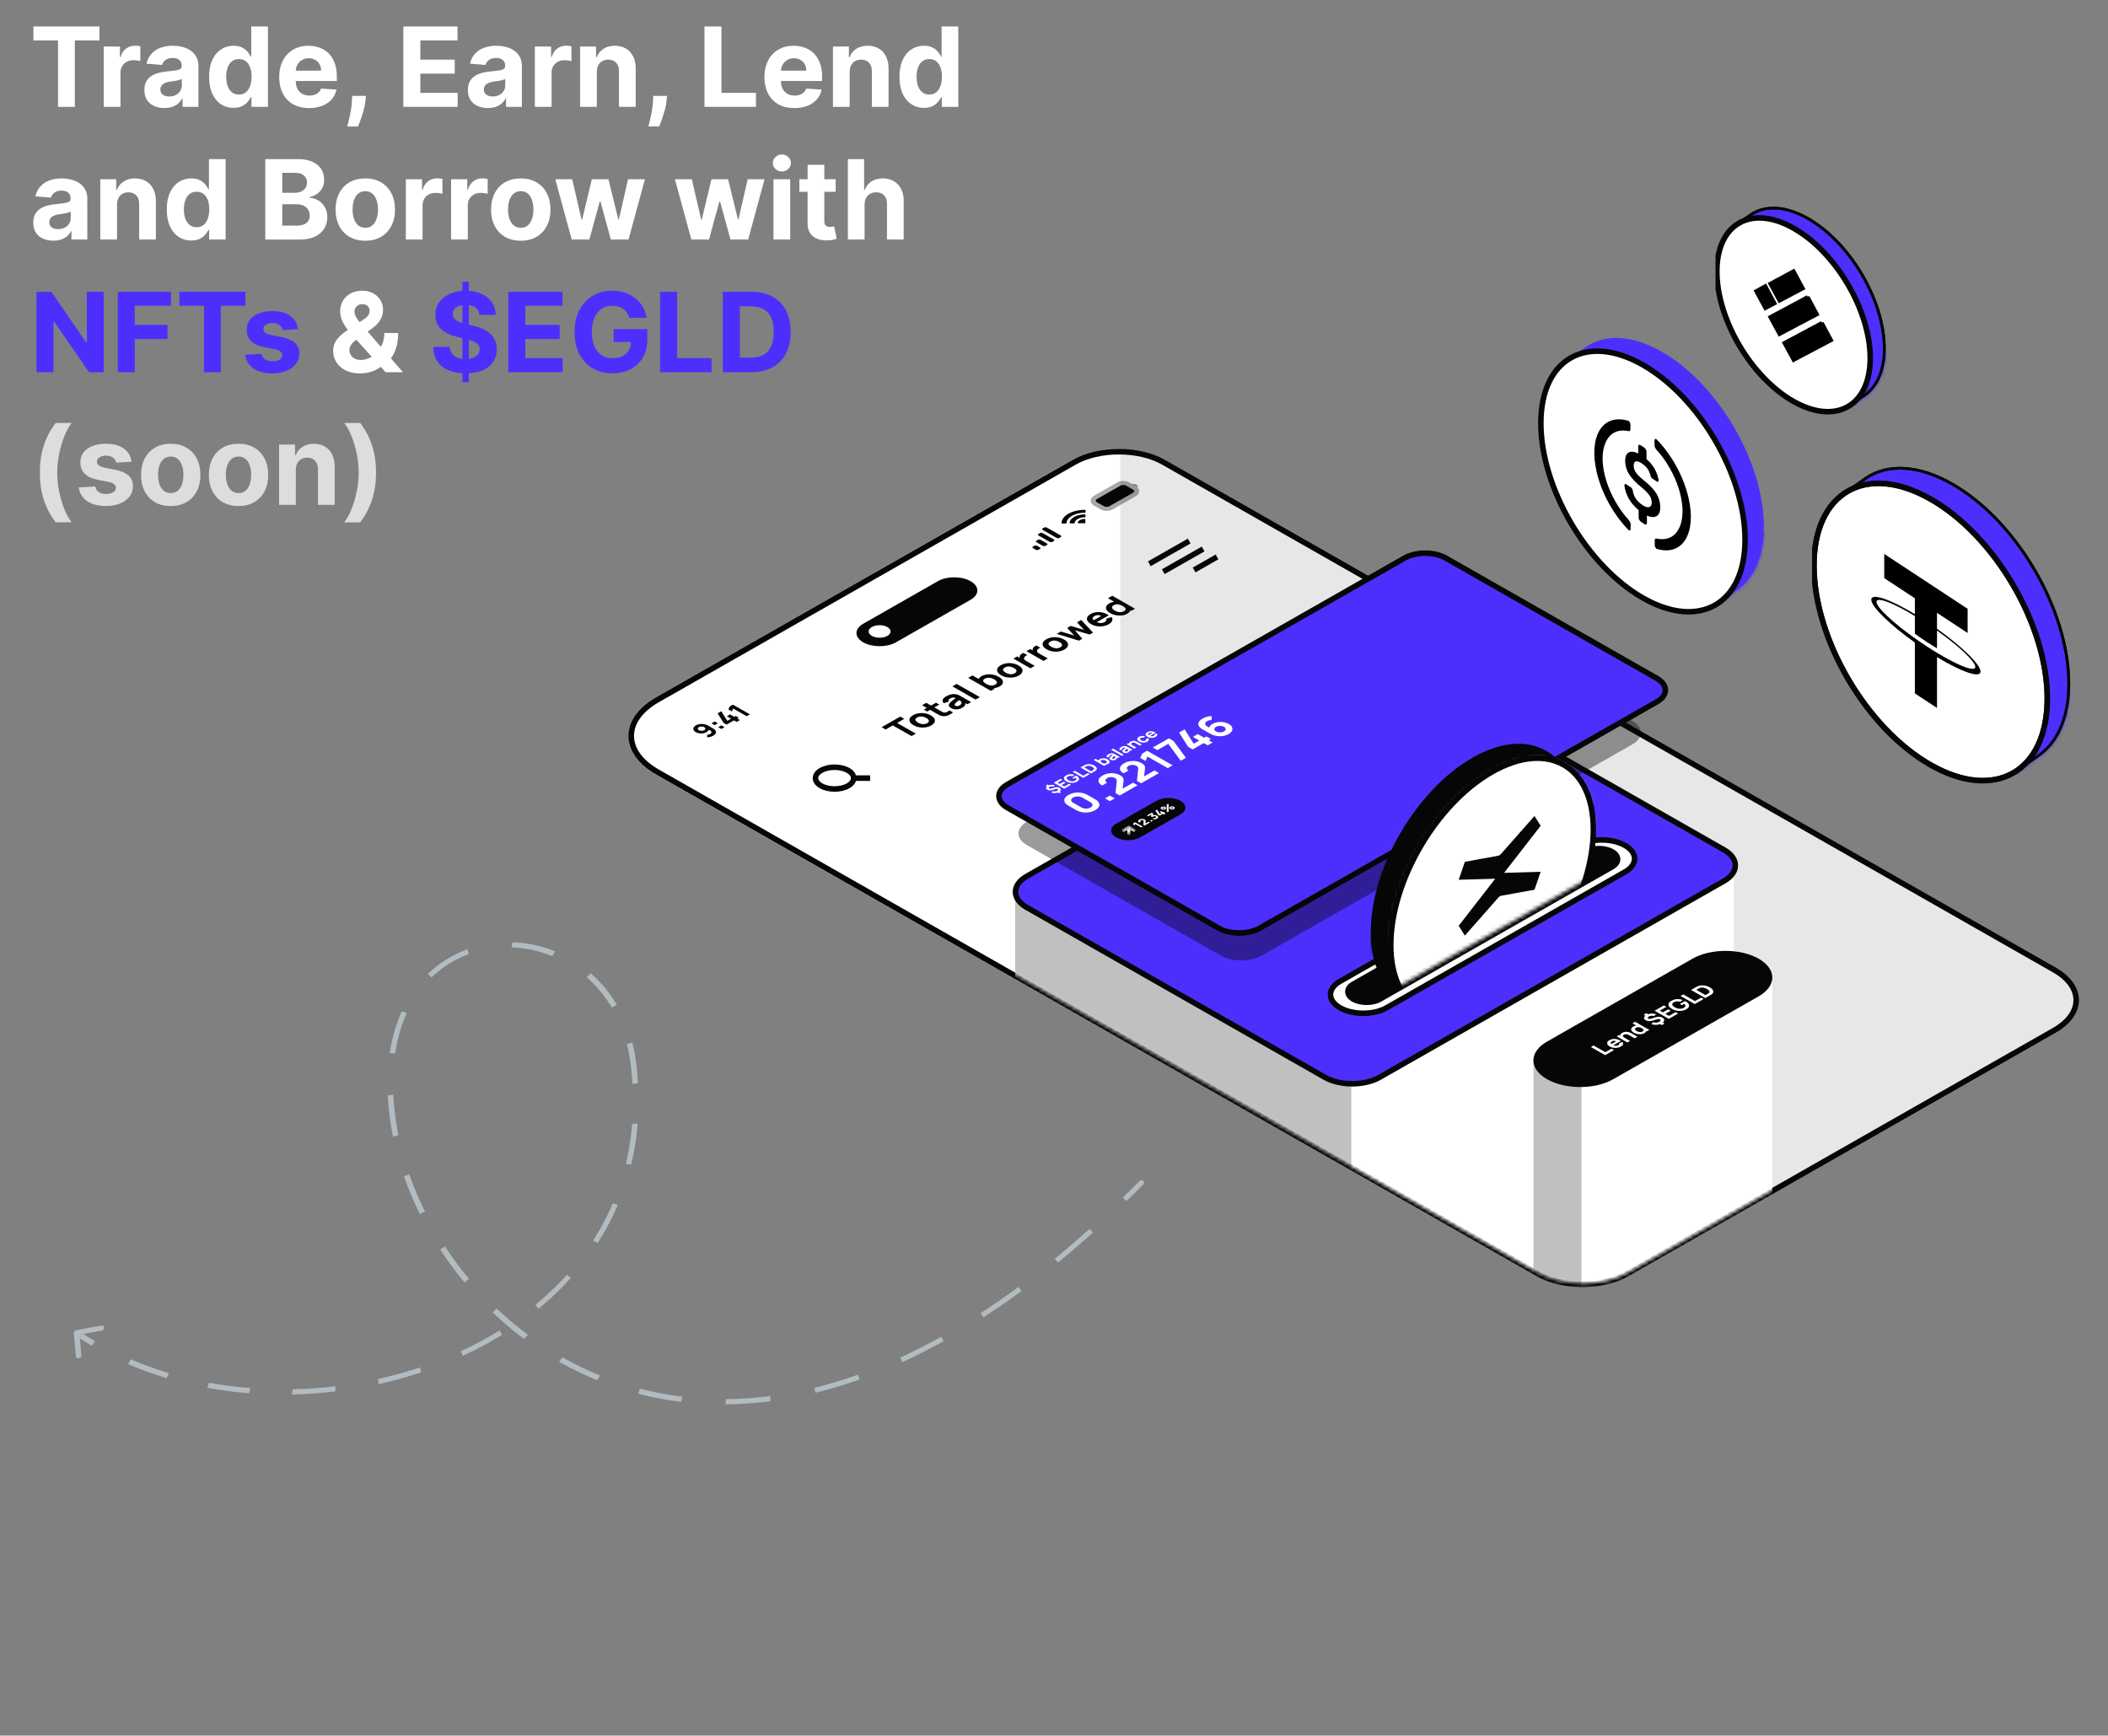 <svg xmlns="http://www.w3.org/2000/svg" xmlns:xlink="http://www.w3.org/1999/xlink" width="572" height="471" fill="none">
  <rect width="100%" height="100%" fill="#808080" stroke="none"/>
  <defs>
    <path id="reuse-0" fill="#060606" d="m553.961 204.41-.233-.288-.261.206.177.278.317-.196Zm-47.544-74.719-.316.196.205.322.32-.213-.209-.305Zm-.002-.003.316-.196-.211-.331-.322.227.217.3Zm-.142.1.212.303.005-.003-.217-.3Zm-.387.273.217.3.004-.004-.221-.296Zm-5.608 3.955-.217-.3-.283.2.183.293.317-.193Zm.903 1.444.326.178.106-.188-.115-.183-.317.193Zm45.079 72.137.318-.193-.127-.203-.24.031.049.365Zm.982 1.571-.318.193.21.335.324-.228-.216-.3Zm6.736-4.731.216.3.287-.202-.187-.294-.316.196Zm7.009-18.99c0 8.755-2.758 15.13-7.259 18.675l.466.576c4.736-3.731 7.539-10.357 7.539-19.251h-.746Zm-31.478-53.797c8.674 4.942 16.548 13.435 22.254 23.187 5.706 9.752 9.224 20.727 9.224 30.61h.746c0-10.043-3.569-21.144-9.324-30.978-5.754-9.834-13.713-18.435-22.527-23.456l-.373.637Zm-22.883-1.654c5.624-3.742 13.749-3.549 22.883 1.654l.373-.637c-9.276-5.285-17.727-5.584-23.674-1.627l.418.61Zm.107-.501-.002-.003-.632.392.002.003.632-.392Zm-.535-.107-.142.101.434.599.142-.101-.434-.599Zm-.091.969c.125-.091.251-.179.378-.266l-.425-.606c-.133.091-.265.185-.396.28l.443.592Zm-.438-.595-5.608 3.954.434.599 5.608-3.954-.434-.599Zm-5.708 4.447.902 1.444.635-.386-.902-1.445-.635.387Zm-1.556 15.161c0-5.582 1.122-10.201 3.102-13.732l-.653-.356c-2.055 3.664-3.196 8.412-3.196 14.088h.747Zm31.477 53.796c-8.673-4.941-16.547-13.435-22.253-23.187-5.706-9.752-9.224-20.727-9.224-30.609h-.747c0 10.042 3.57 21.143 9.325 30.977 5.754 9.834 13.712 18.435 22.526 23.456l.373-.637Zm16.329 4.066c-4.715.618-10.306-.635-16.329-4.066l-.373.637c6.122 3.488 11.878 4.803 16.8 4.159l-.098-.73Zm-.268.558.981 1.571.636-.386-.982-1.571-.635.386Zm1.515 1.678 6.736-4.731-.433-.6-6.735 4.731.432.6Zm6.836-5.227-.017-.026-.633.391.018.027.632-.392Z"/>
    <path id="reuse-1" fill="#fff" d="M404.867 272.13c-15.181 8.653-27.489 1.638-27.489-15.668 0-17.305 12.308-38.349 27.489-47.002 15.182-8.653 27.489-1.638 27.489 15.668 0 17.305-12.307 38.349-27.489 47.002Z"/>
    <path id="reuse-2" fill="#060606" d="m506.444 106.874-.234-.286-.262.204.178.277.318-.195Zm-31.237-48.694-.317.195.206.321.321-.212-.21-.304Zm-.001-.002.318-.195-.212-.33-.324.227.218.298Zm-.082.058.213.302.005-.004-.218-.298Zm-.277.194.218.299.005-.004-.223-.295Zm-3.673 2.569-.218-.299-.285.199.184.292.319-.193Zm.593.941.328.178.106-.188-.115-.182-.319.193Zm29.617 47.012.319-.193-.127-.202-.241.031.049.364Zm.646 1.024-.32.192.211.334.326-.227-.217-.299Zm4.425-3.083.217.299.289-.201-.189-.293-.317.195Zm4.475-12.377c0 5.682-1.804 9.794-4.72 12.073l.468.573c3.152-2.464 5.002-6.825 5.002-12.646h-.75Zm-20.616-34.949c5.675 3.207 10.833 8.723 14.573 15.064 3.741 6.341 6.043 13.472 6.043 19.884h.75c0-6.572-2.354-13.828-6.143-20.251-3.789-6.423-9.033-12.047-14.848-15.333l-.375.635Zm-14.897-1.083c3.639-2.402 8.921-2.294 14.897 1.083l.375-.635c-6.12-3.458-11.728-3.671-15.691-1.056l.419.608Zm.108-.499-.001-.002-.635.39.001.002.635-.39Zm-.537-.105-.082.057.436.597.082-.057-.436-.597Zm.082.845c.088-.064.177-.126.267-.186l-.426-.604c-.096.065-.192.132-.287.201l.446.59Zm-.441-.593-3.673 2.569.436.597 3.673-2.569-.436-.597Zm-3.774 3.06.593.941.638-.385-.593-.941-.638.385Zm-.782 9.813c0-3.622.734-6.609 2.022-8.887l-.656-.355c-1.363 2.411-2.116 5.528-2.116 9.242h.75Zm20.616 34.949c-5.674-3.206-10.832-8.723-14.573-15.064-3.741-6.341-6.043-13.472-6.043-19.884h-.75c0 6.572 2.355 13.828 6.144 20.251s9.032 12.046 14.847 15.333l.375-.636Zm10.646 2.634c-3.062.398-6.706-.407-10.646-2.634l-.375.636c4.039 2.282 7.85 3.15 11.12 2.726l-.099-.728Zm-.27.556.645 1.024.639-.385-.646-1.024-.638.385Zm1.182 1.131 4.425-3.083-.434-.598-4.426 3.083.435.598Zm4.525-3.577-.011-.018-.635.39.011.018.635-.39Z"/>
  </defs>
  <g clip-path="url(#a)">
    <path fill="#4C2FFC" fill-rule="evenodd" d="M553.961 204.41c4.618-3.638 7.399-10.139 7.399-18.963 0-19.925-14.177-44.153-31.664-54.116-9.206-5.243-17.493-5.489-23.279-1.64l-.002-.003-.142.1c-.131.089-.26.18-.387.273l-5.608 3.955.903 1.444c-2.018 3.598-3.15 8.281-3.15 13.91 0 19.924 14.177 44.152 31.665 54.115 6.072 3.459 11.745 4.743 16.564 4.112l.982 1.571 6.736-4.731-.017-.027Z" clip-rule="evenodd"/>
    <use xlink:href="#reuse-0"/>
    <mask id="b" width="65" height="84" x="497" y="126" maskUnits="userSpaceOnUse" style="mask-type:alpha">
      <path fill="#4C2FFC" fill-rule="evenodd" d="M553.959 204.41c4.619-3.638 7.4-10.139 7.4-18.964 0-19.925-14.177-44.153-31.664-54.115-9.206-5.245-17.494-5.49-23.28-1.64l-.002-.004-.179.126c-.105.072-.209.146-.313.221l-5.645 3.981.903 1.445c-2.018 3.598-3.149 8.281-3.149 13.909 0 19.924 14.177 44.153 31.665 54.115 6.072 3.459 11.744 4.743 16.563 4.112l.982 1.571 6.736-4.731-.017-.026Z" clip-rule="evenodd"/>
      <path fill="#060606" d="m553.959 204.41-.233-.287-.26.204.177.279.316-.196Zm-47.544-74.719-.316.195.205.322.32-.212-.209-.305Zm-.002-.004.316-.196-.211-.331-.322.227.217.3Zm-.178.126.213.302.004-.003-.217-.299Zm-.314.221.217.299.004-.002-.221-.297Zm-5.645 3.981-.217-.3-.284.2.183.293.318-.193Zm.903 1.445.327.178.105-.188-.114-.183-.318.193Zm45.079 72.136.317-.193-.126-.203-.24.031.049.365Zm.982 1.571-.318.193.209.335.325-.228-.216-.3Zm6.736-4.731.216.3.287-.201-.187-.295-.316.196Zm7.01-18.99c0 8.756-2.759 15.131-7.26 18.677l.466.575c4.736-3.731 7.54-10.357 7.54-19.252h-.746Zm-31.478-53.797c8.674 4.942 16.548 13.436 22.254 23.187 5.706 9.752 9.224 20.727 9.224 30.61h.746c0-10.043-3.57-21.144-9.324-30.978-5.754-9.834-13.713-18.435-22.527-23.456l-.373.637Zm-22.884-1.653c5.625-3.743 13.75-3.55 22.884 1.653l.373-.637c-9.277-5.285-17.728-5.584-23.674-1.627l.417.611Zm.107-.501-.002-.004-.632.392.002.003.632-.391Zm-.535-.108-.178.126.434.599.178-.126-.434-.599Zm-.054.944c.101-.074.203-.146.306-.216l-.427-.605c-.107.075-.215.15-.321.227l.442.594Zm-.438-.597-5.645 3.981.434.599 5.645-3.981-.434-.599Zm-5.746 4.474.904 1.445.635-.386-.903-1.445-.636.386Zm-1.554 15.161c0-5.582 1.122-10.2 3.102-13.731l-.653-.356c-2.055 3.664-3.196 8.412-3.196 14.087h.747Zm31.477 53.796c-8.673-4.941-16.547-13.435-22.253-23.187-5.706-9.752-9.224-20.727-9.224-30.609h-.747c0 10.042 3.57 21.143 9.325 30.977 5.754 9.834 13.712 18.435 22.526 23.456l.373-.637Zm16.328 4.066c-4.715.618-10.305-.635-16.328-4.066l-.373.637c6.121 3.487 11.877 4.804 16.799 4.159l-.098-.73Zm-.268.558.981 1.571.636-.386-.983-1.571-.634.386Zm1.515 1.678 6.736-4.731-.433-.6-6.736 4.731.433.6Zm6.836-5.227-.017-.026-.632.392.016.026.633-.392Z"/>
    </mask>
    <g mask="url(#b)">
      <path fill="#4C2FFC" d="m599.18 165.534-66.984 38.159v32.814l66.984-38.158v-32.815Z"/>
    </g>
    <use xlink:href="#reuse-0"/>
    <path fill="#fff" stroke="#060606" stroke-width="1.5" d="M523.867 207.583c17.487 9.962 31.664 1.886 31.664-18.038 0-19.925-14.177-44.153-31.664-54.115-17.488-9.962-31.665-1.886-31.665 18.038 0 19.925 14.177 44.153 31.665 54.115Z"/>
    <mask id="c" width="66" height="83" x="491" y="130" maskUnits="userSpaceOnUse" style="mask-type:alpha">
      <path fill="#4C2FFC" stroke="#060606" stroke-width="1.5" d="M523.869 207.583c17.487 9.962 31.664 1.886 31.664-18.038 0-19.925-14.177-44.153-31.664-54.115-17.488-9.962-31.665-1.886-31.665 18.038 0 19.925 14.177 44.153 31.665 54.115Z"/>
    </mask>
    <g mask="url(#c)">
      <path stroke="#060606" stroke-width="1.5" d="M523.869 207.583c17.487 9.962 31.664 1.886 31.664-18.038 0-19.925-14.177-44.153-31.664-54.115-17.488-9.962-31.665-1.886-31.665 18.038 0 19.925 14.177 44.153 31.665 54.115Z"/>
    </g>
    <path fill="#000" d="M525.6 170.615v-4.309l8.308 5.465v-6.564l-22.623-14.882v6.565l8.309 5.465v4.305c-6.753-4.074-11.83-5.828-11.83-3.928 0 1.9 5.08 6.827 11.83 11.638v13.8l6.008 3.952V178.32c6.74 4.066 11.808 5.814 11.808 3.916 0-1.898-5.068-6.816-11.808-11.619m0 6.535v-.004c-.17-.099-1.041-.61-2.98-1.885-1.55-1.02-2.641-1.789-3.025-2.066v.006c-5.966-4.238-10.419-8.399-10.419-9.873 0-1.475 4.453.225 10.419 3.835v4.81c.391.289 1.508 1.102 3.051 2.117 1.852 1.219 2.784 1.74 2.955 1.834v-4.81c5.954 4.231 10.397 8.387 10.397 9.855 0 1.469-4.445-.221-10.397-3.821"/>
  </g>
  <path fill="#E7E7E7" d="M178.401 209.484c-9.484-5.406-9.484-14.17 0-19.575l113.139-64.484c6.665-3.798 17.47-3.798 24.135 0l241.733 137.776c7.946 4.529 7.946 11.872 0 16.401l-115.924 66.071c-6.665 3.798-17.47 3.798-24.135 0L178.401 209.484Z"/>
  <mask id="d" width="393" height="227" x="171" y="122" maskUnits="userSpaceOnUse" style="mask-type:alpha">
    <path fill="#fff" d="M178.401 209.484c-9.484-5.406-9.484-14.17 0-19.575l113.139-64.484c6.665-3.798 17.47-3.798 24.135 0l241.733 137.776c7.946 4.529 7.946 11.872 0 16.401l-115.924 66.071c-6.665 3.798-17.47 3.798-24.135 0L178.401 209.484Z"/>
  </mask>
  <g mask="url(#d)">
    <path fill="#fff" d="M303.985 102.8h-137.51v225.302h137.51V102.8Z"/>
  </g>
  <path stroke="#060606" stroke-width="1.5" d="M178.401 209.484c-9.484-5.406-9.484-14.17 0-19.575l113.139-64.484c6.665-3.798 17.47-3.798 24.135 0l241.733 137.776c7.946 4.529 7.946 11.872 0 16.401l-115.924 66.071c-6.665 3.798-17.47 3.798-24.135 0L178.401 209.484Z"/>
  <mask id="e" width="349" height="200" x="216" y="149" maskUnits="userSpaceOnUse" style="mask-type:alpha">
    <path fill="silver" d="m339.032 152.766-117.767 67.122c-6.665 3.798-6.665 9.957 0 13.756l196.117 111.777c6.665 3.799 17.47 3.799 24.135 0l117.768-67.122c6.664-3.798 6.664-9.957 0-13.756L363.167 152.766c-6.665-3.799-17.47-3.799-24.135 0Z"/>
  </mask>
  <g mask="url(#e)">
    <path fill="#fff" d="m365.299 292.671 104.224-59.403c.512-.292.928-.056.928.529v118.482c0 .585-.416 1.295-.928 1.588L366.227 412.74c-.512.292-.928.055-.928-.529v-119.54Z"/>
    <path fill="silver" d="m366.675 293.566-90.289-51.461c-.513-.292-.928-.055-.928.529v110.06c0 .584.415 1.294.928 1.586l89.361 50.932c.512.292.928.055.928-.529V293.566Z"/>
    <path fill="#4C2FFC" stroke="#060606" stroke-width="1.5" d="m372.076 184.522-93.46 53.268c-4.101 2.337-4.101 6.127 0 8.465l80.875 46.094c4.101 2.338 10.751 2.338 14.852 0l93.459-53.267c4.102-2.338 4.102-6.127 0-8.465l-80.874-46.095c-4.101-2.337-10.751-2.337-14.852 0Z"/>
    <path fill="#fff" d="m429.119 293.295 50.851-28.983c.513-.292.929-.055.929.529v66.002c0 .584-.416 1.295-.929 1.587l-49.922 28.454c-.513.292-.929.055-.929-.529v-67.06Z"/>
    <path fill="silver" d="m429.119 294.3-12.099-6.896c-.513-.292-.928-.055-.928.53v65.277c0 .584.415 1.295.928 1.587l11.17 6.367c.513.292.929.055.929-.529V294.3Z"/>
    <path fill="#060606" d="m459.26 260.157-39.46 22.49c-4.953 2.823-4.953 7.401 0 10.224 4.953 2.823 12.984 2.823 17.938 0l39.459-22.49c4.954-2.823 4.954-7.401 0-10.224-4.953-2.823-12.984-2.823-17.937 0Z"/>
    <path fill="#fff" d="m435.551 286.335-3.867-2.204.73-.416 3.185 1.815 1.666-.949.682.389-2.396 1.365Zm4.282-2.348c-.298.17-.623.283-.978.34a3.432 3.432 0 0 1-1.061.001c-.353-.055-.674-.166-.964-.331-.317-.181-.53-.374-.639-.579-.11-.206-.119-.407-.028-.607.09-.2.278-.381.565-.544.304-.174.635-.28.991-.32.356-.04.715-.015 1.077.075.362.089.703.243 1.023.461l-.722.411-.269-.153c-.295-.168-.555-.262-.779-.281-.224-.022-.442.028-.655.15-.249.141-.357.289-.322.443.033.153.198.313.494.481.27.154.538.24.803.259.265.016.511-.041.738-.17.144-.082.235-.17.274-.264.039-.093.027-.189-.037-.287l.94-.297c.155.213.189.429.099.648-.088.216-.271.405-.55.564Zm-2.289-.208-.543-.309 1.924-1.096.542.309-1.923 1.096Zm6.026-2.014-1.37-.78c-.066-.039-.154-.084-.263-.138a1.972 1.972 0 0 0-.379-.139c-.141-.039-.29-.053-.445-.043-.155.008-.309.056-.465.145a.78.78 0 0 0-.172.132c-.052.052-.081.112-.086.18-.007.068.023.144.091.23.07.084.196.178.376.281l-.617.126c-.23-.131-.398-.28-.505-.447-.108-.167-.13-.339-.068-.516.065-.177.239-.347.524-.51.228-.129.451-.213.672-.251.22-.037.428-.045.625-.023.199.022.38.059.543.114.161.053.298.107.411.163.113.057.193.099.241.126l1.628.928-.741.422Zm-1.982 1.13-2.901-1.653.65-.371.961.548.092-.052 1.939 1.105-.741.423Zm4.625-2.544c-.267.152-.568.247-.903.285-.335.037-.674.023-1.018-.045-.342-.068-.658-.185-.948-.351-.295-.168-.501-.349-.618-.544-.116-.198-.138-.392-.064-.585.073-.193.249-.368.526-.527.276-.157.575-.251.897-.282.323-.03.648-.007.975.069.328.077.637.198.927.363.29.165.502.342.634.53.134.186.172.374.113.56-.059.187-.233.362-.521.527Zm-.532-.438c.163-.093.256-.188.279-.285.025-.098-.007-.197-.096-.297-.09-.1-.223-.2-.398-.3-.175-.1-.351-.176-.526-.226-.176-.051-.348-.071-.516-.059-.167.012-.326.061-.478.148-.163.092-.257.192-.282.298-.025.104.004.209.088.314.083.104.205.202.366.294.163.093.336.163.518.212.181.048.361.066.54.054.179-.012.347-.063.505-.153Zm1.235-.055-1.987-1.133-.091.052-1.88-1.072.735-.419 3.868 2.205-.645.367Zm4.019-1.679-.644-.367.731-.416.644.367-.731.416Zm-4.291-2.446-.645-.367.73-.417.645.368-.73.416Zm4.206 1.975c-.278.158-.577.27-.897.337-.323.065-.647.083-.973.055-.328-.03-.639-.107-.934-.233l.612-.477c.26.093.529.131.809.115.281-.018.529-.088.743-.211.203-.115.323-.237.36-.367.04-.13-.011-.235-.15-.315-.095-.054-.203-.082-.322-.083-.12-.003-.262.019-.425.068l-1.251.376c-.722.217-1.334.183-1.838-.104-.236-.134-.385-.283-.448-.445-.061-.164-.036-.33.075-.499.111-.172.307-.337.588-.495.26-.144.534-.247.822-.309.287-.063.581-.085.881-.065.301.019.602.079.903.181l-.618.505c-.14-.051-.287-.081-.44-.092-.156-.011-.31-.001-.46.03-.15.028-.289.076-.416.145-.122.065-.212.136-.272.213-.057.075-.08.149-.069.22.01.07.058.128.142.176.093.053.213.077.36.071.145-.007.328-.046.548-.117l.875-.278c.441-.139.82-.204 1.139-.193.321.009.62.093.897.251.244.139.396.296.457.471.061.176.032.356-.086.543-.116.184-.321.36-.612.526Zm1.98-1.221-3.868-2.204 2.525-1.439.682.389-1.794 1.023.827.471 1.472-.839.682.389-1.472.839.994.566 1.794-1.022.682.389-2.524 1.438Zm4.698-2.585c-.244.139-.519.246-.825.323-.308.075-.632.113-.972.113-.338-.001-.682-.045-1.031-.132-.348-.087-.685-.225-1.013-.412-.428-.243-.71-.497-.846-.76-.136-.266-.145-.522-.027-.769.12-.248.348-.468.685-.659.498-.284 1.005-.442 1.52-.472.516-.031 1.033.047 1.552.233l-.639.486c-.295-.088-.589-.126-.883-.111-.294.012-.565.088-.814.228-.249.137-.4.284-.454.439-.054.155-.022.313.097.475.119.16.314.317.583.47.268.153.541.263.819.329.279.065.555.083.827.052.272-.031.533-.115.782-.253.169-.093.292-.195.365-.306.075-.112.094-.232.056-.36-.037-.127-.139-.261-.303-.399l-.613.349-.563-.322 1.391-.792c.026.011.07.033.131.065.061.033.096.052.105.057.37.211.624.441.76.691.136.248.148.497.038.747-.113.247-.356.477-.728.69Zm2.343-1.428-3.868-2.204.731-.416 3.185 1.815 1.666-.949.682.389-2.396 1.365Zm2.853-1.626-3.868-2.204 1.252-.713c.03-.017.094-.053.19-.106.097-.053.195-.102.293-.145.349-.156.722-.245 1.117-.267.396-.021.788.015 1.176.108.389.093.747.232 1.075.419.327.187.573.391.736.612.163.222.225.445.188.671-.038.226-.194.438-.467.636a3.446 3.446 0 0 1-.256.168c-.093.055-.155.091-.185.108l-1.251.713Zm.053-.814.511-.291c.048-.027.112-.065.193-.113.078-.049.145-.096.199-.141.134-.115.192-.238.174-.369-.016-.132-.086-.261-.209-.389-.122-.128-.275-.245-.46-.35-.193-.11-.404-.2-.631-.268a2.543 2.543 0 0 0-.679-.115c-.228-.007-.439.027-.634.101-.081.03-.163.068-.247.114-.084.045-.151.082-.199.109l-.51.292 2.492 1.42Z"/>
  </g>
  <path fill="#060606" d="M188.816 196.851c.305-.174.65-.29 1.035-.345.387-.058.779-.054 1.176.012.395.065.761.193 1.096.384l1.34.763c.363.208.606.426.73.658.122.23.126.459.013.687-.115.226-.346.438-.692.636-.224.127-.471.23-.74.308-.27.076-.568.118-.895.126v-.708c.154 0 .303-.017.446-.05.145-.034.27-.081.375-.141.167-.094.272-.199.317-.312.045-.115.039-.227-.019-.336-.058-.111-.157-.207-.298-.287l-.686-.39.308.007c.004.151-.045.297-.148.438-.104.14-.25.263-.436.369-.29.166-.612.275-.964.327-.351.051-.702.048-1.055-.009-.35-.059-.67-.17-.961-.336-.291-.166-.479-.357-.564-.574-.088-.218-.078-.435.029-.652.105-.218.302-.41.593-.575Zm.833.474c-.133.076-.222.164-.269.264-.045.098-.046.198-.003.297.044.099.133.186.266.262.132.075.286.126.461.153.173.025.347.026.522.002.173-.026.326-.076.459-.152.132-.075.221-.162.266-.261.045-.101.045-.201 0-.299-.045-.101-.134-.19-.266-.266-.129-.072-.279-.122-.452-.147a1.833 1.833 0 0 0-.523-.002c-.175.024-.329.074-.461.149Zm6.096.501-.872-.497.872-.497.872.497-.872.497Zm-1.814-1.041-.872-.497.872-.497.872.497-.872.497Zm5.957-.882-.718-.409-2.006 1.143-.814-.464-1.628-2.587 1-.569 1.628 2.586 1.006-.573-1.153-.658.884-.504 1.154.657.41-.233.814.464-.41.234.718.409-.885.504Zm2.713-1.547-3.666-2.089-.334.796-.961-.547.346-.79.891-.508 4.615 2.631-.891.507Z"/>
  <path stroke="#060606" stroke-width="1.5" d="m297.206 135.188 6.41-3.653c.656-.374 1.718-.374 2.373 0l1.885 1.074c.656.374.656.979 0 1.353l-6.409 3.653c-.655.374-1.718.374-2.373 0l-1.886-1.074c-.655-.374-.655-.979 0-1.353Z" opacity=".35"/>
  <path fill="#060606" d="m307.064 131.352 1.592.907c.185-.26.08-.557-.268-.755-.347-.198-.869-.258-1.324-.152Z" opacity=".4"/>
  <path fill="#060606" d="M297.639 136.294c-.416-.237-.416-.622 0-.859l6.41-3.654c.417-.237 1.092-.237 1.508 0l1.885 1.075c.417.237.417.622 0 .859l-6.409 3.654c-.417.237-1.092.237-1.509 0l-1.885-1.075Z"/>
  <path fill="#060606" fill-rule="evenodd" d="M290.884 139.967c.931-.53 2.19-.832 3.518-.843.101 0 .182-.047.18-.105l-.015-.561c0-.029-.021-.058-.058-.078-.037-.021-.087-.033-.138-.033-3.5.022-6.29 1.613-6.329 3.607 0 .03.021.058.057.079.037.021.086.033.137.033l.985.009c.102 0 .183-.045.183-.103.021-.757.55-1.475 1.48-2.005Zm1.554.87c.511-.291 1.197-.461 1.926-.478.101-.001.181-.047.18-.105l-.015-.561c-.001-.029-.023-.058-.06-.078-.037-.021-.087-.033-.139-.033-2.249.033-4.035 1.051-4.093 2.333 0 .03.02.058.057.079.036.022.086.034.138.034l.984.009c.101.001.183-.045.184-.102.029-.415.327-.807.838-1.098Zm1.992.012c.038.02.059.049.06.078l.025.97c0 .029-.019.056-.054.076-.035.02-.082.031-.132.03l-1.702-.014c-.052 0-.102-.012-.138-.034-.037-.021-.056-.05-.054-.08.073-.568.857-1.015 1.855-1.057.052-.001.102.01.14.031Z" clip-rule="evenodd"/>
  <path fill="#060606" d="M281.803 145.319c-.208-.118-.208-.311 0-.429l.377-.215c.209-.119.546-.119.755 0l3.016 1.719c.208.119.208.311 0 .43l-.377.215c-.208.118-.546.118-.754 0l-3.017-1.72ZM282.935 143.815c-.209-.118-.209-.311 0-.43l.377-.215c.208-.118.546-.118.753 0l3.771 2.149c.208.119.208.312 0 .43l-.377.215c-.208.119-.546.119-.754 0l-3.77-2.149ZM281.238 147.146c-.208-.119-.208-.311 0-.43l.377-.215c.208-.118.546-.118.754 0l1.697.967c.208.119.208.311 0 .43l-.377.215c-.208.119-.546.119-.754 0l-1.697-.967ZM280.296 148.758c-.208-.119-.208-.311 0-.43l.377-.215c.208-.119.546-.119.754 0l.754.43c.208.118.208.311 0 .43l-.377.214c-.208.119-.546.119-.754 0l-.754-.429ZM254.501 157.711l-20.26 11.547c-2.448 1.395-2.448 3.657 0 5.052 2.448 1.396 6.416 1.396 8.864 0l20.26-11.547c2.448-1.395 2.448-3.657 0-5.052-2.447-1.395-6.416-1.395-8.864 0Z"/>
  <path fill="#fff" d="M240.786 172.561c1.164-.664 1.164-1.74 0-2.404-1.165-.664-3.053-.664-4.217 0-1.165.664-1.165 1.74 0 2.404 1.164.663 3.052.663 4.217 0Z"/>
  <path fill="#060606" d="m379.221 165.69-100.556 57.312c-3.076 1.753-3.076 4.595 0 6.348l52.569 29.962c3.076 1.753 8.063 1.753 11.139 0L442.929 202c3.076-1.753 3.076-4.596 0-6.349L390.36 165.69c-3.076-1.754-8.063-1.754-11.139 0Z" opacity=".4"/>
  <path fill="#4C2FFC" stroke="#060606" stroke-width="1.5" d="m381.143 151.43-107.776 61.427c-3.076 1.753-3.076 4.596 0 6.349l57.312 32.665c3.076 1.753 8.063 1.753 11.139 0l107.776-61.427c3.076-1.753 3.076-4.596 0-6.349l-57.312-32.665c-3.076-1.753-8.063-1.753-11.139 0Z"/>
  <path fill="#fff" d="m287.37 215.271-.473-.269.536-.306.473.27-.536.305Zm-3.15-1.795-.473-.269.537-.306.472.27-.536.305Zm3.086 1.449c-.203.116-.423.199-.658.248-.236.048-.474.061-.713.04a2.281 2.281 0 0 1-.686-.171l.449-.35c.191.068.388.096.593.084.207-.013.389-.064.546-.154.149-.084.237-.174.265-.27.029-.095-.008-.173-.111-.231-.07-.04-.148-.06-.236-.061-.088-.002-.192.015-.312.05l-.918.276c-.53.16-.979.134-1.348-.076-.174-.099-.283-.208-.329-.327-.045-.12-.027-.242.055-.366.082-.126.225-.247.432-.363.19-.105.391-.181.603-.227.21-.047.425-.062.646-.047.221.013.442.058.662.132l-.453.371c-.102-.037-.21-.06-.323-.067a1.187 1.187 0 0 0-.337.021c-.111.021-.213.056-.306.107-.089.048-.155.099-.199.156-.042.055-.059.109-.051.161.008.052.043.095.104.13.069.039.157.056.265.052.106-.006.24-.034.402-.086l.642-.205c.323-.101.602-.149.836-.141.235.007.454.068.658.184.179.102.29.217.335.346.045.129.023.262-.063.398-.085.135-.235.264-.45.386Zm1.453-.895-2.837-1.618 1.852-1.056.5.286-1.316.75.607.346 1.08-.615.501.285-1.08.615.729.416 1.317-.75.5.285-1.853 1.056Zm3.448-1.898c-.179.102-.381.181-.605.237-.226.056-.464.083-.714.083-.248 0-.5-.032-.757-.096-.255-.064-.502-.165-.742-.302-.315-.179-.522-.365-.621-.558-.1-.195-.107-.383-.02-.565.088-.181.255-.343.502-.483.366-.209.738-.324 1.116-.347.379-.022.758.035 1.139.171l-.469.357c-.217-.064-.433-.092-.648-.082-.216.01-.415.065-.598.168-.182.101-.293.209-.333.322-.039.114-.015.23.072.348.088.118.23.233.427.345.197.113.398.193.601.242.205.048.407.061.607.038.2-.022.391-.084.574-.185.125-.068.214-.143.268-.225.055-.082.069-.17.041-.264-.028-.093-.102-.191-.223-.293l-.449.256-.414-.236 1.021-.582c.02.008.052.024.097.048.044.024.07.038.077.042.272.155.457.324.557.507.1.182.109.365.028.548-.083.182-.261.35-.534.506Zm1.719-1.047-2.838-1.617.536-.306 2.337 1.332 1.222-.696.501.285-1.758 1.002Zm2.093-1.193-2.838-1.617.919-.524.14-.077c.07-.039.142-.075.214-.107.257-.115.53-.18.82-.195.29-.016.578.01.864.078.285.068.547.171.788.308.24.137.42.287.54.449.119.163.165.327.138.492-.028.166-.142.322-.343.468-.057.041-.119.081-.188.122-.068.04-.113.067-.135.08l-.919.523Zm.039-.597.375-.214c.036-.02.083-.048.142-.083.058-.036.106-.07.146-.103.099-.085.141-.175.128-.271-.012-.097-.063-.192-.154-.285-.089-.095-.202-.181-.337-.257a2.209 2.209 0 0 0-.463-.197 1.883 1.883 0 0 0-.499-.084c-.167-.006-.322.019-.465.074-.059.021-.119.049-.181.083s-.111.061-.146.081l-.374.213 1.828 1.043Zm4.652-2.009c-.211.12-.437.193-.678.218-.24.025-.481.009-.723-.046-.24-.056-.467-.145-.68-.267-.213-.121-.368-.25-.467-.387-.098-.137-.128-.273-.088-.408.039-.135.159-.26.362-.375.204-.116.429-.189.678-.22.248-.031.499-.021.751.028.252.048.487.134.703.257.213.122.363.254.45.398.088.143.108.284.059.425-.049.139-.171.265-.367.377Zm-1.107.564-2.838-1.618.54-.307 1.379.786-.066.038 1.458.831-.473.27Zm.544-.787c.115-.065.181-.136.197-.211.016-.075-.008-.15-.069-.225-.063-.077-.154-.149-.274-.217a1.544 1.544 0 0 0-.379-.153c-.135-.035-.27-.047-.406-.036-.135.009-.262.049-.382.117-.112.063-.175.13-.191.201-.015.07.011.141.077.214.065.074.163.147.291.221.129.073.258.129.387.166.129.037.255.051.38.041.126-.01.249-.05.369-.118Zm2.57-.92c-.153.086-.311.144-.475.171-.165.026-.323.027-.475.003-.153-.025-.288-.071-.406-.139-.099-.056-.173-.116-.225-.18-.051-.063-.074-.132-.069-.205.005-.075.044-.157.117-.246.049-.062.117-.129.204-.204.087-.075.19-.158.308-.247.117-.091.245-.191.386-.299l-.087.171c-.126-.072-.249-.108-.368-.107-.12.001-.25.041-.392.122a.554.554 0 0 0-.189.173c-.048.07-.04.143.023.218l-.639.189c-.122-.131-.163-.271-.125-.418.038-.148.185-.294.441-.44.188-.108.384-.186.587-.236.204-.051.414-.056.631-.018.121.021.224.051.311.092.087.04.179.088.276.144l1.301.741-.469.267-.438-.249.158.014c.039.14.031.263-.026.369-.056.104-.177.208-.36.314Zm-.308-.306c.099-.056.164-.113.197-.171.033-.059.047-.113.042-.161-.004-.048-.014-.086-.03-.111-.03-.048-.081-.096-.154-.141a3.104 3.104 0 0 0-.185-.115l.197-.067c-.132.105-.239.192-.319.258-.082.066-.145.12-.191.163-.046.043-.084.082-.112.118-.032.042-.052.079-.06.112-.008.032-.005.06.008.085.015.025.04.048.075.068.049.028.102.045.162.052.059.005.12 0 .183-.015s.126-.04.187-.075Zm1.995-.724-2.897-1.651.536-.306 2.897 1.652-.536.305Zm1.777-.945c-.152.087-.311.144-.475.172-.164.026-.323.027-.475.003-.152-.025-.288-.072-.406-.139-.098-.056-.174-.116-.225-.18-.051-.063-.074-.132-.068-.206.005-.074.043-.156.115-.245.05-.062.119-.13.206-.205.086-.075.189-.157.307-.247.117-.091.246-.19.386-.299l-.086.171c-.127-.072-.249-.108-.369-.107-.119.001-.25.042-.392.122a.554.554 0 0 0-.189.173c-.048.071-.04.143.024.219l-.639.188c-.123-.131-.165-.27-.127-.418.039-.147.186-.294.442-.44.188-.107.384-.186.587-.236.204-.05.414-.056.631-.018.121.021.225.052.312.092.086.041.178.089.275.144l1.301.741-.469.268-.437-.249.157.013c.04.14.031.264-.026.37-.056.104-.176.208-.36.313Zm-.308-.306c.099-.056.165-.113.198-.171.032-.059.046-.112.041-.16-.004-.049-.014-.086-.029-.111-.031-.049-.082-.096-.154-.142a4.122 4.122 0 0 0-.185-.114l.197-.068c-.133.106-.239.192-.32.259-.081.065-.145.12-.191.162a1.286 1.286 0 0 0-.112.118c-.032.042-.051.08-.059.113-.008.031-.006.06.008.085.014.025.039.047.074.068.049.027.103.044.162.051.059.005.12 0 .183-.014.064-.016.126-.04.187-.076Zm3.406-1.527-1.005-.573c-.048-.028-.113-.061-.193-.102a1.552 1.552 0 0 0-.278-.102 1.04 1.04 0 0 0-.327-.031c-.113.006-.227.042-.341.107a.584.584 0 0 0-.126.096.208.208 0 0 0-.063.133c-.006.049.017.105.067.168.051.062.143.131.276.207l-.454.092c-.168-.095-.292-.205-.37-.328-.079-.123-.095-.249-.049-.378.047-.131.175-.255.384-.374.167-.096.331-.157.493-.185.161-.027.314-.033.459-.017.145.016.278.044.398.084.118.038.219.078.301.12.083.041.142.072.178.092l1.194.68-.544.311Zm-1.454.829-2.129-1.213.477-.272.705.402.068-.039 1.423.812-.544.31Zm3.468-1.91c-.221.126-.459.206-.715.239-.256.034-.511.027-.765-.022s-.487-.134-.7-.255c-.215-.123-.364-.257-.447-.403-.082-.147-.091-.293-.03-.439.062-.147.201-.281.419-.405.251-.143.524-.227.821-.251.297-.025.579.012.845.109l-.394.387c-.142-.045-.283-.063-.423-.053-.14.009-.258.042-.357.098-.113.064-.178.133-.195.205-.018.072.002.145.063.218.059.073.148.143.266.21.185.106.376.168.574.188.197.018.376-.019.538-.111.12-.069.185-.137.193-.205.008-.067-.024-.139-.095-.216l.662-.246c.166.163.226.327.18.493-.047.165-.193.318-.44.459Zm2.291-1.306c-.217.125-.456.208-.717.249-.26.041-.519.041-.778.002-.259-.042-.495-.123-.708-.244-.232-.133-.388-.274-.469-.425-.08-.15-.087-.299-.019-.445.065-.146.203-.28.413-.399.224-.128.466-.206.727-.235.262-.029.526-.011.791.055.266.066.515.179.751.338l-.53.302-.197-.112c-.217-.124-.408-.193-.572-.207-.164-.016-.324.021-.481.11-.182.104-.261.213-.236.326.025.111.145.229.362.353.199.113.395.176.59.189.194.013.375-.029.541-.124.106-.06.173-.125.201-.194.03-.069.02-.139-.027-.211l.69-.218c.114.157.139.315.073.476-.065.159-.199.297-.405.414Zm-1.678-.153-.399-.227 1.411-.804.399.227-1.411.804ZM297.172 219.841c-.513.293-1.071.488-1.672.585-.6.097-1.201.097-1.801 0-.601-.097-1.158-.292-1.672-.585l-2.081-1.186c-.514-.293-.856-.611-1.026-.953-.171-.342-.171-.685 0-1.027.17-.342.512-.66 1.026-.953.514-.292 1.071-.487 1.671-.585a5.616 5.616 0 0 1 1.802 0c.601.098 1.158.293 1.672.585l2.081 1.186c.514.293.856.611 1.026.953.17.343.17.685 0 1.027-.17.343-.512.66-1.026.953Zm-1.242-.709c.231-.131.385-.281.462-.45.077-.168.077-.337 0-.505-.077-.168-.231-.319-.462-.45l-2.284-1.302c-.232-.132-.495-.22-.79-.264a3.066 3.066 0 0 0-.887 0c-.295.044-.558.132-.79.264-.231.132-.385.282-.462.451-.078.168-.078.336 0 .505.077.168.231.318.462.45l2.284 1.301c.231.132.494.22.79.264.295.044.591.044.886 0 .296-.044.559-.132.791-.264Zm5.23-1.729-1.311-.746 1.311-.747 1.31.747-1.31.746Zm2.671-1.533-1.137-.648.328-3.13c.026-.235-.001-.426-.082-.574a.87.87 0 0 0-.342-.349c-.212-.121-.443-.203-.693-.247-.254-.046-.506-.05-.757-.014-.254.035-.487.113-.698.233-.222.127-.367.268-.434.424-.067.152-.064.302.009.45.071.146.206.273.405.379l-1.348.769c-.476-.271-.783-.565-.921-.882-.138-.317-.115-.635.068-.955.182-.321.521-.622 1.016-.904.453-.258.957-.432 1.513-.521a5.268 5.268 0 0 1 1.672-.014c.558.084 1.071.259 1.536.524.344.196.582.387.713.571.129.183.194.384.198.602 0 .216-.018.471-.053.766l-.232 2.01-.395-.105 3.257-1.856 1.234.703-4.857 2.768Zm5.815-3.315-1.136-.647.327-3.131c.026-.234-.002-.425-.082-.573a.864.864 0 0 0-.342-.349c-.212-.121-.443-.203-.694-.247a2.313 2.313 0 0 0-.756-.014c-.254.035-.487.112-.698.234-.222.126-.367.267-.434.422-.068.152-.064.302.01.451.07.146.205.272.404.378l-1.349.769c-.475-.27-.782-.565-.92-.881-.138-.317-.116-.635.068-.956.183-.32.522-.621 1.016-.903.453-.258.957-.432 1.513-.522a5.292 5.292 0 0 1 1.671-.014c.559.085 1.072.259 1.537.525.344.196.581.386.713.571.129.183.195.384.198.602 0 .216-.018.471-.053.766l-.231 2.009-.395-.104 3.256-1.856 1.233.703-4.856 2.767Zm7.222-4.105-5.511-3.14-.501 1.196-1.446-.823.521-1.186 1.339-.764 6.937 3.954-1.339.763Zm3.518-2.005-3.372-4.579-2.968 1.691-1.233-.703 4.374-2.493 1.233.703 3.382 4.574-1.416.807Zm7.331-4.178-1.079-.615-3.016 1.719-1.223-.697-2.448-3.888 1.503-.857 2.448 3.888 1.512-.863-1.734-.988 1.33-.758 1.734.989.617-.352 1.223.698-.616.351 1.079.615-1.33.758Zm5.668-3.066c-.46.262-.98.436-1.561.522-.578.084-1.164.078-1.758-.019-.598-.099-1.149-.292-1.653-.579l-2.014-1.148c-.545-.311-.91-.64-1.093-.986-.186-.348-.193-.692-.02-1.032.171-.343.516-.662 1.036-.958.337-.193.708-.347 1.113-.464.405-.118.853-.181 1.344-.19v1.066c-.231 0-.454.024-.67.073-.214.05-.403.121-.563.212-.251.143-.41.301-.477.475-.067.17-.058.338.029.505.086.163.236.305.448.426l1.031.587-.463-.01c-.003-.23.073-.448.227-.657.154-.212.371-.398.65-.557.437-.249.919-.412 1.445-.489.53-.079 1.058-.074 1.586.014.529.086 1.013.253 1.45.502.436.249.721.538.852.865.129.326.114.653-.043.981-.161.325-.459.613-.896.861Zm-1.253-.713c.199-.114.332-.245.4-.393.071-.15.072-.299.005-.448-.065-.15-.196-.282-.395-.395-.199-.113-.429-.189-.689-.228-.263-.04-.525-.041-.786-.002-.263.036-.494.111-.693.225-.199.113-.332.246-.4.398-.068.148-.068.298 0 .45.068.148.201.279.4.393.193.11.419.184.679.222.26.039.522.04.786.003.263-.037.494-.112.693-.225Z"/>
  <path fill="#060606" d="m313.81 217.308-10.939 6.234c-1.793 1.022-1.793 2.679 0 3.702 1.793 1.022 4.701 1.022 6.494 0l10.939-6.235c1.793-1.022 1.793-2.679 0-3.701-1.793-1.022-4.701-1.022-6.494 0Z"/>
  <path fill="#fff" d="m309.68 224.549-1.655-.943-.151.359-.434-.247.157-.357.402-.229 2.084 1.188-.403.229Zm.892-.511-.341-.195.098-.94c.008-.071 0-.128-.025-.173a.262.262 0 0 0-.102-.104.677.677 0 0 0-.209-.075.692.692 0 0 0-.227-.003.578.578 0 0 0-.21.069c-.066.039-.11.081-.13.127-.02.046-.019.091.003.136.021.044.062.082.122.114l-.406.231c-.142-.082-.235-.17-.276-.265-.041-.095-.035-.191.021-.287.054-.097.156-.187.304-.272.136-.077.288-.129.455-.156.167-.028.334-.03.502-.004.168.025.322.077.462.157.103.059.174.116.214.172.039.055.058.115.059.18 0 .065-.005.142-.016.23l-.069.604-.119-.031.978-.558.371.211-1.459.832Zm1.871-1.063-.394-.225.394-.224.394.224-.394.225Zm1.509-.817c-.105.059-.224.104-.36.134-.137.03-.279.043-.426.04a1.518 1.518 0 0 1-.418-.069l.281-.275c.096.031.195.043.296.033.102-.01.187-.035.256-.074.06-.035.1-.074.12-.119.022-.045.022-.09.002-.134-.019-.045-.059-.085-.119-.119-.089-.051-.197-.077-.322-.078-.126-.002-.236.024-.332.078a.293.293 0 0 0-.071.056.232.232 0 0 0-.044.063l-.487-.076.113-.691.113.031-.967.551-.37-.211 1.302-.742.371.211-.017.577-.113-.061c.137-.058.28-.091.428-.101.147-.01.29 0 .428.03s.261.075.368.136c.131.074.216.161.254.259.038.097.033.195-.015.292-.05.098-.14.184-.271.259Zm1.912-1.133-.324-.185-.906.516-.367-.209-.735-1.168.451-.257.736 1.167.454-.259-.521-.297.399-.227.521.297.185-.106.368.21-.186.105.325.185-.4.228Zm1.251-.713h-.521v-2.078l.524.001-.003 2.077Zm1.433-.767c-.096.054-.206.091-.331.109-.126.018-.251.018-.377 0s-.238-.054-.334-.109c-.095-.054-.158-.117-.188-.19-.031-.073-.03-.145.001-.217.032-.072.094-.135.187-.187.095-.054.206-.091.333-.109.125-.019.25-.019.376 0 .125.018.236.054.333.109.096.055.16.118.192.19.032.072.032.143 0 .215-.033.072-.097.134-.192.189Zm-.333-.19c.034-.019.056-.042.066-.068a.093.093 0 0 0 .002-.078c-.012-.026-.034-.049-.068-.068-.034-.02-.073-.032-.119-.038a.463.463 0 0 0-.139 0c-.045.006-.084.018-.118.038-.034.019-.057.042-.068.068-.011.026-.01.052.001.078.011.026.033.049.067.068a.353.353 0 0 0 .12.039.516.516 0 0 0 .136 0 .353.353 0 0 0 .12-.039Zm-2.011.239c-.096.055-.206.091-.332.11-.126.018-.252.018-.377.001-.126-.019-.237-.056-.333-.111-.095-.054-.157-.117-.189-.189-.03-.073-.03-.145.002-.217.032-.073.094-.135.187-.187.095-.055.206-.091.331-.108.126-.019.251-.019.378-.001.125.017.236.053.333.109.096.054.16.118.192.19.031.071.03.143-.001.215-.032.071-.096.134-.191.188Zm-.333-.189c.033-.02.056-.042.066-.068a.097.097 0 0 0 .002-.078c-.012-.027-.035-.05-.068-.069a.333.333 0 0 0-.119-.038.539.539 0 0 0-.139 0 .322.322 0 0 0-.118.038c-.034.019-.057.042-.068.069a.093.093 0 0 0 .001.078c.011.026.033.048.067.068a.32.32 0 0 0 .12.038c.045.007.09.007.136 0a.332.332 0 0 0 .12-.038Z"/>
  <mask id="f" width="5" height="3" x="304" y="224" maskUnits="userSpaceOnUse" style="mask-type:luminance">
    <path fill="#fff" d="m306.287 224.062-2.213 1.261 2.213 1.261 2.213-1.261-2.213-1.261Z"/>
  </mask>
  <g stroke="#fff" stroke-linecap="square" stroke-width=".844" mask="url(#f)">
    <path d="m306.288 226.164-.005-1.517M307.678 225.274l-1.39-.792-1.392.792"/>
  </g>
  <path stroke="#060606" stroke-linecap="round" stroke-linejoin="round" stroke-width="1.5" d="M230.125 213.246c2.024-1.153 2.024-3.023 0-4.177-2.024-1.154-5.305-1.154-7.33 0-2.024 1.154-2.024 3.024 0 4.177 2.025 1.154 5.306 1.154 7.33 0Z"/>
  <path stroke="#060606" stroke-linecap="square" stroke-linejoin="round" stroke-width="1.5" d="M231.645 211.158h3.716"/>
  <path fill="#060606" d="m247.34 199.754-5.083-2.898-1.946 1.109-1.088-.62 5.057-2.883 1.089.621-1.946 1.109 5.083 2.897-1.166.665Zm5.326-2.889c-.466.265-.979.439-1.539.52-.56.082-1.121.074-1.684-.022-.563-.099-1.083-.285-1.56-.557-.483-.275-.808-.574-.973-.896-.169-.324-.18-.645-.035-.963.146-.317.448-.606.905-.867.466-.265.979-.439 1.539-.52a5.309 5.309 0 0 1 1.692.022c.564.096 1.084.28 1.561.552.48.273.804.572.973.896.168.321.179.642.034.963-.146.317-.45.608-.913.872Zm-1.089-.621c.375-.213.528-.443.459-.691-.069-.251-.302-.489-.699-.716-.411-.234-.834-.368-1.268-.4-.432-.035-.832.053-1.201.263-.254.145-.405.297-.454.455-.048.158-.011.317.111.479.126.159.324.316.592.469.415.236.837.371 1.269.405.431.031.828-.057 1.191-.264Zm7.029-2.911c-.26.216-.549.41-.866.581-.311.171-.638.297-.981.379-.343.078-.69.089-1.042.032-.326-.056-.6-.143-.823-.264a46.963 46.963 0 0 1-.754-.42l-3.952-2.253 1.166-.664 3.883 2.213c.18.103.344.195.493.276.149.078.293.126.433.144.266.035.518-.008.758-.129.241-.121.479-.27.716-.447l.969.552Zm-7.021-.249-.9-.513 3.292-1.876.9.513-3.292 1.876Zm9.467-.998c-.332.188-.676.313-1.033.373-.357.057-.702.059-1.033.008-.331-.056-.626-.157-.883-.303-.214-.122-.377-.253-.489-.391-.111-.139-.161-.288-.15-.447.012-.163.096-.342.253-.535.109-.134.258-.282.446-.445.189-.163.411-.342.669-.537.254-.198.534-.414.84-.65l-.189.371c-.274-.156-.541-.234-.801-.232-.26.002-.545.091-.853.267-.172.097-.309.222-.412.376-.103.153-.085.311.052.474l-1.389.41c-.266-.285-.357-.588-.274-.909.083-.321.403-.64.96-.957.408-.233.834-.404 1.277-.513.443-.11.9-.122 1.371-.039.264.045.489.112.678.2.188.088.388.192.6.313l2.829 1.612-1.02.581-.952-.542.343.029c.085.306.067.574-.056.804-.123.226-.384.453-.784.682Zm-.669-.665c.215-.122.357-.246.429-.371.071-.129.101-.245.09-.35-.009-.106-.03-.186-.064-.241-.066-.106-.178-.209-.335-.308-.157-.103-.291-.186-.403-.249l.429-.147c-.289.23-.52.417-.695.562-.177.143-.315.261-.415.354-.1.093-.181.179-.245.257-.068.091-.111.172-.128.244-.017.068-.011.13.017.186.032.053.086.102.163.146.106.06.223.098.352.113.128.011.261 0 .398-.032.137-.033.273-.088.407-.164Zm4.338-1.573-6.301-3.591 1.166-.664 6.301 3.59-1.166.665Zm6.567-3.596c-.46.262-.952.42-1.475.474-.523.053-1.047.02-1.573-.101a5.466 5.466 0 0 1-1.478-.579c-.463-.263-.802-.544-1.016-.842-.215-.298-.279-.594-.193-.887.086-.293.349-.565.789-.816.442-.253.934-.412 1.474-.479.54-.067 1.084-.046 1.633.061.548.104 1.059.291 1.53.56.463.264.789.552.977.864.192.311.235.619.129.924-.106.304-.372.578-.797.821Zm-2.409 1.226-6.172-3.518 1.174-.669 3 1.71-.145.083 3.172 1.808-1.029.586Zm1.183-1.71c.251-.144.394-.297.428-.459.035-.163-.015-.327-.15-.491-.137-.166-.335-.324-.596-.472a3.333 3.333 0 0 0-.822-.332c-.295-.077-.589-.103-.883-.078-.294.021-.572.105-.831.254-.243.138-.382.284-.416.437-.032.152.024.307.167.467.143.159.354.319.634.479.28.159.56.279.84.361.28.081.556.111.827.09.275-.023.542-.108.802-.256Zm6.386-2.458c-.466.266-.978.439-1.539.52-.559.082-1.121.075-1.684-.022-.563-.099-1.083-.285-1.56-.557-.483-.275-.807-.574-.973-.896-.169-.324-.18-.645-.034-.963.146-.317.447-.606.904-.867.466-.265.979-.439 1.539-.52a5.315 5.315 0 0 1 1.693.022c.563.096 1.083.28 1.56.552.48.274.804.573.973.896.168.321.18.642.034.963-.145.317-.45.608-.913.872Zm-1.088-.62c.374-.214.527-.444.458-.692-.068-.25-.301-.489-.698-.716-.412-.234-.835-.367-1.269-.4-.431-.034-.832.054-1.2.264-.254.145-.406.296-.454.454-.049.158-.012.318.111.479.126.16.323.316.592.469.414.236.836.371 1.268.405.432.032.829-.056 1.192-.263Zm4.251-1.329-4.629-2.638 1.029-.586 1.131.644-.257-.019c-.1-.126-.166-.254-.197-.386-.032-.132-.017-.264.043-.396.043-.102.111-.202.205-.298.092-.097.203-.189.335-.273.128-.087.271-.165.428-.235l1.089.621c-.168.05-.332.128-.489.234-.157.103-.271.212-.343.327-.074.114-.105.228-.094.342.009.113.06.223.154.333.092.107.226.211.403.312l2.366 1.349-1.174.669Zm3.533-2.013-4.629-2.639 1.028-.586 1.132.645-.257-.019c-.1-.126-.166-.254-.197-.386-.032-.132-.018-.264.042-.396.043-.103.112-.202.206-.298.092-.098.203-.189.334-.274.129-.086.272-.164.429-.234l1.089.62c-.169.051-.332.129-.489.235-.157.102-.272.211-.343.327-.074.114-.106.228-.094.342.008.112.06.223.154.332.092.108.226.212.403.313l2.366 1.348-1.174.67Zm5.66-3.08c-.466.266-.979.439-1.539.52-.56.082-1.121.074-1.684-.022-.563-.099-1.083-.285-1.56-.557-.483-.275-.807-.574-.973-.896-.169-.324-.18-.645-.035-.963.146-.317.448-.606.905-.867.466-.265.979-.439 1.539-.52a5.315 5.315 0 0 1 1.693.022c.563.096 1.083.28 1.56.552.48.273.804.572.973.896.168.321.179.642.034.963-.146.317-.45.608-.913.872Zm-1.088-.621c.374-.213.527-.443.458-.691-.068-.251-.302-.489-.699-.716-.411-.234-.834-.368-1.268-.4-.432-.035-.832.053-1.201.263-.253.146-.405.297-.454.455-.048.158-.011.317.112.479.126.159.323.316.591.469.415.236.837.371 1.269.405.431.031.828-.056 1.192-.264Zm5.069-1.795-6.052-1.837 1.149-.645 3.6 1.095-1.907-2.059.968-.553 3.614 1.088-1.921-2.052 1.141-.65 3.214 3.444-.892.508-4.028-1.143 2.006 2.296-.892.508Zm8.108-4.474c-.474.27-.994.451-1.56.542-.565.088-1.13.089-1.693.002-.562-.089-1.076-.266-1.538-.53-.506-.288-.846-.596-1.02-.923-.175-.327-.189-.65-.043-.967.143-.32.443-.61.9-.87.485-.277 1.013-.447 1.582-.511.568-.063 1.141-.023 1.718.12s1.121.388 1.633.735l-1.153.657-.429-.244c-.471-.269-.885-.418-1.242-.449-.358-.035-.706.045-1.046.239-.397.226-.569.463-.515.708.055.243.317.499.789.768.432.245.859.383 1.281.412.424.026.817-.064 1.179-.271.229-.13.374-.27.437-.42.063-.15.043-.303-.06-.459l1.5-.474c.249.34.302.685.159 1.033-.14.347-.433.648-.879.902Zm-3.651-.333-.866-.493 3.069-1.749.865.493-3.068 1.749Zm8.593-2.484c-.427.243-.906.395-1.441.455-.534.06-1.076.036-1.624-.071-.546-.109-1.05-.296-1.513-.559-.472-.269-.8-.559-.986-.87-.186-.314-.22-.625-.103-.933.118-.308.397-.588.84-.841.44-.25.918-.4 1.432-.449.514-.049 1.033-.012 1.556.11.523.122 1.015.315 1.478.579.463.264.8.545 1.012.845.214.298.274.596.18.894-.095.298-.372.578-.831.84Zm-.849-.698c.26-.148.409-.3.446-.455.04-.156-.012-.314-.155-.473-.143-.16-.354-.32-.634-.479-.28-.16-.56-.28-.84-.362-.28-.081-.554-.112-.823-.093-.266.018-.52.096-.763.235-.26.148-.41.307-.45.476-.04.166.007.333.141.501.132.166.326.322.583.469.26.148.536.261.827.34.289.076.576.105.862.085.286-.019.554-.101.806-.244Zm1.971-.088-3.171-1.808-.146.083-3-1.71 1.174-.669 6.172 3.518-1.029.586Z"/>
  <path stroke="#060606" stroke-width="1.5" d="m311.863 152.995 10.821-6.168M315.64 155.146l10.821-6.167M324.018 154.675l6.217-3.544"/>
  <path fill="#fff" stroke="#060606" stroke-width="1.5" d="m428.322 229.425-64.693 36.872c-3.483 1.985-3.483 5.204 0 7.189 3.483 1.985 9.13 1.985 12.613 0l64.693-36.872c3.483-1.985 3.483-5.204 0-7.189-3.483-1.985-9.13-1.985-12.613 0Z"/>
  <path fill="#060606" d="m430.262 231.13-63.022 35.92c-1.985 1.131-1.985 2.964 0 4.095 1.984 1.131 5.201 1.131 7.186 0l63.022-35.92c1.985-1.131 1.985-2.964 0-4.095-1.984-1.131-5.201-1.131-7.186 0Z"/>
  <path stroke="#060606" stroke-width="1.5" d="m367.24 267.05 63.022-35.92c1.985-1.131 5.202-1.131 7.186 0 1.985 1.131 1.985 2.964 0 4.095l-63.022 35.92c-1.985 1.131-5.202 1.131-7.186 0-1.985-1.131-1.985-2.964 0-4.095Z"/>
  <mask id="g" width="64" height="109" x="370" y="164" maskUnits="userSpaceOnUse" style="mask-type:alpha">
    <path fill="#D9D9D9" d="M433.779 164.517 370.4 200.639v72.246l63.379-36.123v-72.245Z"/>
  </mask>
  <g mask="url(#g)">
    <path fill="#060606" fill-rule="evenodd" d="M378.743 269.375c-4.01-3.16-6.425-8.806-6.425-16.472 0-17.305 12.308-38.349 27.489-47.002 7.992-4.555 15.188-4.769 20.21-1.425l.002-.002.105.074c.125.085.249.173.372.262l4.851 3.423-.784 1.254c1.752 3.125 2.733 7.193 2.733 12.081 0 17.306-12.307 38.35-27.489 47.003-5.271 3.004-10.196 4.12-14.379 3.572l-.852 1.365-5.848-4.11.015-.023Z" clip-rule="evenodd"/>
    <mask id="h" width="56" height="72" x="372" y="202" maskUnits="userSpaceOnUse" style="mask-type:alpha">
      <path fill="#4C2FFC" fill-rule="evenodd" d="M378.743 269.374c-4.01-3.16-6.425-8.806-6.425-16.472 0-17.305 12.308-38.349 27.489-47.002 7.992-4.555 15.188-4.769 20.21-1.425l.002-.002.105.074c.125.085.249.173.372.262l4.851 3.423-.784 1.254c1.752 3.125 2.733 7.193 2.733 12.081 0 17.306-12.307 38.35-27.489 47.003-5.271 3.004-10.196 4.12-14.379 3.572l-.852 1.365-5.848-4.109.015-.024Z" clip-rule="evenodd"/>
    </mask>
    <g mask="url(#h)">
      <path fill="#060606" d="m339.485 235.61 58.151 33.143v28.502l-58.151-33.143V235.61Z"/>
    </g>
    <path fill="#060606" d="m378.743 269.375.231-.286.259.204-.176.277-.314-.195Zm41.275-64.899.314.195-.204.32-.318-.211.208-.304Zm.001-.002-.314-.195.209-.33.321.227-.216.298Zm.105.074-.21.302-.006-.004.216-.298Zm.372.262-.216.299-.005-.004.221-.295Zm4.851 3.423.215-.298.283.199-.183.291-.315-.192Zm-.784 1.254-.325.178-.105-.188.114-.182.316.192Zm-39.134 62.656-.317-.193.126-.202.239.031-.048.364Zm-.853 1.365.316.192-.209.333-.323-.227.216-.298Zm-5.848-4.11-.215.299-.285-.2.186-.293.314.194Zm-6.038-16.495c0 7.597 2.392 13.118 6.284 16.186l-.463.573c-4.126-3.253-6.564-9.024-6.564-16.759h.743Zm27.303-46.685c-7.521 4.287-14.351 11.657-19.302 20.122-4.95 8.465-8.001 17.99-8.001 26.563h-.743c0-8.732 3.103-18.382 8.101-26.929 4.999-8.547 11.913-16.025 19.574-20.39l.371.634Zm19.817-1.438c-4.863-3.237-11.896-3.076-19.817 1.438l-.371-.634c8.063-4.596 15.42-4.862 20.603-1.411l-.415.607Zm-.107-.498.002-.003.628.39-.001.002-.629-.389Zm.532-.106.105.074-.432.596-.105-.074.432-.596Zm.04.929c-.119-.088-.24-.173-.361-.255l.42-.604c.129.088.257.178.383.27l-.442.589Zm.437-.593 4.85 3.423-.431.596-4.851-3.422.432-.597Zm4.95 3.913-.783 1.255-.632-.385.783-1.254.632.384Zm1.263 13.143c0-4.842-.973-8.845-2.687-11.903l.65-.355c1.788 3.191 2.78 7.323 2.78 12.258h-.743Zm-27.303 46.685c7.521-4.287 14.351-11.657 19.302-20.122 4.95-8.465 8.001-17.989 8.001-26.563h.743c0 8.733-3.103 18.383-8.101 26.93-4.999 8.546-11.913 16.024-19.574 20.39l-.371-.635Zm-14.145 3.526c4.081.535 8.923-.549 14.145-3.526l.371.635c-5.32 3.032-10.327 4.179-14.613 3.618l.097-.727Zm.267.556-.852 1.365-.632-.385.852-1.365.632.385Zm-1.384 1.471-5.847-4.109.43-.597 5.848 4.109-.431.597Zm-5.946-4.602.015-.024.628.39-.015.023-.628-.389Z"/>
    <use xlink:href="#reuse-1"/>
    <mask id="i" width="56" height="71" x="377" y="205" maskUnits="userSpaceOnUse" style="mask-type:alpha">
      <use xlink:href="#reuse-1"/>
    </mask>
    <g mask="url(#i)">
      <path fill="#fff" d="m375.896 258.369 58.151-33.143v-35.547l-58.151 33.144v35.546Z"/>
    </g>
    <path stroke="#060606" stroke-width="1.5" d="M404.867 272.13c-15.181 8.653-27.489 1.638-27.489-15.668 0-17.305 12.308-38.349 27.489-47.002 15.182-8.653 27.489-1.638 27.489 15.668 0 17.305-12.307 38.349-27.489 47.002Z"/>
  </g>
  <path fill="#060606" d="m408.13 236.868 9.916-12.768-1.665-2.665-9.085 10.295c-.233.265-.494.436-.727.478l-9.084 1.663-1.671 4.872 9.916-.283-9.916 12.769 1.671 2.673 9.084-10.327c.233-.265.494-.437.727-.479l9.085-1.651 1.67-4.872-9.921.295Z"/>
  <g clip-path="url(#j)">
    <path fill="#4C2FFC" fill-rule="evenodd" d="M472.14 159.495c4.041-3.188 6.474-8.886 6.474-16.621 0-17.463-12.403-38.698-27.703-47.429-8.054-4.596-15.306-4.812-20.368-1.438l-.001-.003-.14.099c-.104.071-.206.144-.308.218l-4.922 3.477.79 1.266c-1.765 3.154-2.755 7.258-2.755 12.191 0 17.463 12.403 38.698 27.704 47.43 5.312 3.031 10.275 4.157 14.491 3.604l.859 1.377 5.894-4.147-.015-.023Z" clip-rule="evenodd"/>
    <mask id="k" width="56" height="73" x="423" y="91" maskUnits="userSpaceOnUse" style="mask-type:alpha">
      <path fill="#4C2FFC" fill-rule="evenodd" d="M472.14 159.494c4.041-3.188 6.474-8.886 6.474-16.621 0-17.463-12.403-38.698-27.703-47.429-8.054-4.596-15.306-4.812-20.368-1.438l-.001-.003-.14.099c-.104.071-.206.144-.308.218l-4.922 3.477.79 1.266c-1.765 3.154-2.755 7.258-2.755 12.191 0 17.463 12.403 38.698 27.704 47.43 5.312 3.031 10.275 4.157 14.491 3.604l.859 1.377 5.894-4.147-.015-.023Z" clip-rule="evenodd"/>
    </mask>
    <g mask="url(#k)">
      <path fill="#4C2FFC" d="m511.703 125.422-58.604 33.444v28.76l58.604-33.444v-28.76Z"/>
    </g>
    <path fill="#fff" d="M445.812 162.275c15.3 8.732 27.704 1.653 27.704-15.81s-12.404-38.697-27.704-47.429c-15.3-8.732-27.704-1.653-27.704 15.81s12.404 38.698 27.704 47.429Z"/>
    <path stroke="#060606" stroke-width="1.5" d="M445.812 162.275c15.3 8.732 27.704 1.653 27.704-15.81s-12.404-38.697-27.704-47.429c-15.3-8.732-27.704-1.653-27.704 15.81s12.404 38.698 27.704 47.429Z"/>
    <path fill="#000" d="M450.507 137.726c-.007-3.013-1.534-5.046-4.584-7.475-2.178-1.772-2.615-2.746-2.618-3.952-.003-1.205.721-1.504 2.173-.552 1.306.857 2.034 1.849 2.4 3.378.073.306.291.621.509.764l1.161.761c.29.191.507.075.507-.269l-.001-.086c-.294-2.085-1.604-4.405-3.274-5.671l-.005-2.067c-.001-.344-.219-.745-.582-1.069l-1.089-.714c-.29-.191-.508-.075-.579.308l.004 1.98c-2.176-1.083-3.551-.266-3.546 1.887.007 2.841 1.461 4.912 4.51 7.341 2.034 1.763 2.688 2.708 2.692 4.086.003 1.377-1.011 1.658-2.39.754-1.888-1.238-2.543-2.613-2.764-4.047-.073-.392-.291-.707-.509-.85l-1.234-.809c-.29-.19-.508-.075-.507.27v.086c.296 2.342 1.461 4.654 3.857 6.654l.005 2.067c.001.344.219.745.582 1.069l1.089.714c.29.19.508.075.579-.308l-.005-2.066c2.177.997 3.624.141 3.619-2.184Z"/>
    <path fill="#000" d="M442.036 141.198c-5.667-6.123-8.589-15.517-6.499-20.766 1.08-2.902 3.469-4.086 6.442-3.427.29.019.434-.144.433-.575l-.002-1.205c-.001-.345-.147-.698-.438-.975-.072-.047-.217-.142-.29-.104-6.889-1.938-10.643 4.283-8.446 13.889 1.317 5.678 4.447 11.426 8.516 15.641.291.363.581.381.652.084.073-.038.072-.125.072-.296l-.003-1.206c0-.258-.219-.745-.437-1.06Zm7.631-21.817c-.291-.363-.581-.381-.653-.084-.072.039-.072.125-.072.297l.003 1.205c.001.345.22.832.438 1.147 5.667 6.122 8.588 15.516 6.499 20.765-1.081 2.902-3.469 4.087-6.442 3.427-.29-.018-.435.145-.434.576l.003 1.205c.001.344.147.698.437.974.073.048.218.143.29.104 6.89 1.939 10.644-4.282 8.447-13.889-1.318-5.764-4.521-11.56-8.516-15.727Z"/>
  </g>
  <g clip-path="url(#l)">
    <path fill="#4C2FFC" fill-rule="evenodd" d="M506.444 106.874c3.034-2.371 4.861-6.607 4.861-12.359 0-12.985-9.314-28.774-20.803-35.267-6.048-3.417-11.493-3.578-15.294-1.069l-.002-.002-.082.057c-.093.063-.185.128-.277.194l-3.673 2.569.593.941c-1.325 2.345-2.069 5.397-2.069 9.065 0 12.985 9.314 28.774 20.804 35.267 3.989 2.254 7.716 3.091 10.882 2.68l.646 1.024 4.425-3.083-.011-.018Z" clip-rule="evenodd"/>
    <use xlink:href="#reuse-2"/>
    <mask id="m" width="43" height="55" x="469" y="56" maskUnits="userSpaceOnUse" style="mask-type:alpha">
      <path fill="#4C2FFC" fill-rule="evenodd" d="M506.444 106.87c3.034-2.371 4.861-6.607 4.861-12.359 0-12.985-9.314-28.774-20.803-35.266-6.048-3.418-11.493-3.578-15.294-1.069l-.002-.002-.082.057c-.093.063-.185.128-.277.194l-3.673 2.569.593.941c-1.325 2.345-2.069 5.397-2.069 9.065 0 12.985 9.314 28.774 20.804 35.267 3.989 2.254 7.716 3.091 10.882 2.68l.646 1.024 4.425-3.083-.011-.018Z" clip-rule="evenodd"/>
      <path fill="#060606" d="m506.444 106.87-.234-.286-.262.204.178.278.318-.196Zm-31.237-48.694-.317.195.206.321.321-.212-.21-.304Zm-.001-.002.318-.195-.212-.33-.324.227.218.299Zm-.082.057.213.302.005-.004-.218-.299Zm-.277.194.218.299.005-.004-.223-.295Zm-3.673 2.569-.218-.298-.285.199.184.292.319-.193Zm.593.941.328.178.106-.188-.115-.183-.319.193Zm29.617 47.011.319-.193-.127-.202-.241.031.049.364Zm.646 1.024-.32.192.211.334.326-.227-.217-.299Zm4.425-3.083.217.299.289-.201-.189-.293-.317.195Zm4.475-12.377c0 5.681-1.804 9.793-4.72 12.072l.468.573c3.152-2.463 5.002-6.825 5.002-12.646h-.75Zm-20.616-34.949c5.675 3.206 10.833 8.723 14.573 15.064 3.741 6.341 6.043 13.472 6.043 19.884h.75c0-6.572-2.354-13.828-6.143-20.251-3.789-6.423-9.033-12.047-14.848-15.333l-.375.636Zm-14.897-1.083c3.639-2.402 8.921-2.294 14.897 1.083l.375-.636c-6.12-3.458-11.728-3.671-15.691-1.056l.419.608Zm.108-.499-.001-.002-.635.39.001.002.635-.39Zm-.537-.105-.082.058.436.597.082-.057-.436-.597Zm.082.845c.088-.064.177-.126.267-.186l-.426-.604c-.096.065-.192.132-.287.201l.446.59Zm-.441-.593-3.673 2.569.436.597 3.673-2.569-.436-.597Zm-3.774 3.06.593.941.638-.385-.593-.941-.638.385Zm-.782 9.813c0-3.622.734-6.609 2.022-8.887l-.656-.355c-1.363 2.411-2.116 5.528-2.116 9.242h.75Zm20.616 34.949c-5.674-3.206-10.832-8.723-14.573-15.064-3.741-6.341-6.043-13.472-6.043-19.884h-.75c0 6.572 2.355 13.828 6.144 20.251s9.032 12.047 14.847 15.333l.375-.636Zm10.646 2.634c-3.062.398-6.706-.407-10.646-2.634l-.375.636c4.039 2.282 7.85 3.15 11.12 2.726l-.099-.728Zm-.27.556.645 1.024.639-.385-.646-1.024-.638.385Zm1.182 1.131 4.425-3.083-.434-.598-4.426 3.083.435.598Zm4.525-3.577-.011-.018-.635.391.011.017.635-.39Z"/>
    </mask>
    <g mask="url(#m)">
      <path fill="#4C2FFC" d="m536.153 81.537-44.008 24.867v21.386l44.008-24.868V81.537Z"/>
    </g>
    <use xlink:href="#reuse-2"/>
    <path fill="#fff" d="M486.673 108.94c11.489 6.492 20.803 1.229 20.803-11.755 0-12.985-9.314-28.774-20.803-35.267-11.49-6.492-20.804-1.229-20.804 11.755 0 12.985 9.314 28.774 20.804 35.267Z"/>
    <path stroke="#060606" stroke-width="1.5" d="M486.673 108.94c11.489 6.492 20.803 1.229 20.803-11.755 0-12.985-9.314-28.774-20.803-35.267-11.49-6.492-20.804-1.229-20.804 11.755 0 12.985 9.314 28.774 20.804 35.267Z"/>
    <path fill="#000" stroke="#000" d="m486.693 73.566 2.525 4.701-6.359 3.357-2.525-4.629 6.359-3.429ZM490.527 80.593l2.525 4.701-10.193 5.382-2.525-4.629 10.193-5.454ZM479.026 77.614l2.526 4.701-2.526 1.333-2.525-4.629 2.525-1.405ZM494.361 87.62l2.525 4.701-10.193 5.382-2.525-4.629 10.193-5.453Z"/>
  </g>
  <path fill="#B2BBC0" d="M310.191 321.443c.297-.302.305-.749.017-.996-.288-.248-.763-.205-1.062.098l1.045.898ZM20.7 360.972c-.413.077-.72.45-.685.834l.568 6.245c.035.384.398.632.811.554.413-.077.72-.451.685-.834l-.505-5.552 5.984-1.121c.413-.078.72-.451.685-.834-.035-.384-.398-.632-.811-.554l-6.732 1.262Zm-.421 1.283a82.425 82.425 0 0 0 4.612 2.928l.897-1.225a81.224 81.224 0 0 1-4.54-2.882l-.969 1.179Zm14.444 7.908c3.405 1.467 6.915 2.736 10.504 3.807l.598-1.355c-3.538-1.056-6.998-2.306-10.353-3.752l-.749 1.3Zm21.522 6.447c3.751.688 7.556 1.18 11.39 1.481l.294-1.411c-3.783-.298-7.537-.783-11.238-1.462l-.446 1.392Zm23.02 1.812c3.921-.082 7.845-.358 11.742-.823l-.018-1.405c-3.845.459-7.716.731-11.585.812l-.139 1.416Zm23.468-2.818c3.925-.871 7.794-1.938 11.575-3.2l-.351-1.329c-3.723 1.242-7.535 2.294-11.404 3.152l.18 1.377Zm22.826-7.651c3.706-1.713 7.286-3.631 10.707-5.747l-.718-1.157c-3.358 2.077-6.875 3.961-10.519 5.646l.53 1.258Zm20.598-12.812c3.132-2.58 6.061-5.364 8.749-8.347l-1.097-.842c-2.629 2.918-5.494 5.642-8.563 8.169l.911 1.02Zm16.011-17.836c2.107-3.276 3.951-6.734 5.499-10.371l-1.385-.392c-1.514 3.555-3.316 6.934-5.374 10.135l1.26.628Zm9.105-21.292c.854-3.557 1.445-7.25 1.752-11.077l-1.498.056c-.301 3.758-.881 7.379-1.716 10.862l1.462.159Zm1.845-22.108a85.564 85.564 0 0 0-.508-5.474l-1.491.322c.227 1.824.392 3.622.499 5.393l1.5-.241Zm-.508-5.474c-.239-1.925-.589-3.77-1.039-5.534l-1.462.477c.437 1.713.777 3.506 1.01 5.379l1.491-.322Zm-5.243-15.786c-1.971-3.32-4.38-6.169-7.09-8.533l-1.085 1.089c2.612 2.28 4.938 5.03 6.844 8.24l1.331-.796Zm-16.753-14.473c-3.71-1.505-7.634-2.34-11.564-2.481l-.228 1.415c3.748.134 7.505.932 11.07 2.378l.722-1.312Zm-23.798-.567c-3.909 1.431-7.569 3.665-10.728 6.722l1.014.927c2.979-2.882 6.426-4.986 10.113-6.336l-.399-1.313Zm-17.792 16.853c-1.518 3.335-2.64 7.115-3.274 11.347l1.487.038c.616-4.115 1.702-7.763 3.157-10.958l-1.37-.427Zm-3.79 22.808c.087 1.812.248 3.684.489 5.618l1.491-.322c-.237-1.904-.395-3.744-.48-5.522l-1.5.226Zm.489 5.618c.23 1.847.534 3.707.913 5.572l1.476-.417c-.372-1.835-.672-3.663-.898-5.477l-1.491.322Zm3.895 16.353c1.205 3.44 2.651 6.864 4.324 10.233l1.373-.718c-1.652-3.324-3.077-6.702-4.266-10.095l-1.431.58Zm9.834 19.85a95.93 95.93 0 0 0 6.595 8.923l1.221-.95a94.978 94.978 0 0 1-6.513-8.812l-1.303.839Zm14.207 17.054c2.686 2.552 5.547 4.97 8.574 7.222l1.01-1.15c-2.985-2.221-5.808-4.607-8.46-7.126l-1.124 1.054Zm18.066 13.408c3.295 1.863 6.744 3.54 10.34 5l.722-1.311c-3.54-1.437-6.938-3.089-10.185-4.926l-.877 1.237Zm21.407 8.661c3.757.973 7.646 1.717 11.659 2.205l.358-1.405c-3.947-.48-7.772-1.212-11.469-2.169l-.548 1.369Zm23.707 2.881c3.97-.03 8.041-.305 12.209-.845l-.034-1.403c-4.103.533-8.109.803-12.014.832l-.161 1.416Zm24.391-3.134c3.922-.962 7.918-2.155 11.984-3.596l-.382-1.319c-4.012 1.423-7.953 2.599-11.82 3.547l.218 1.368Zm23.588-8.306c3.691-1.688 7.434-3.578 11.225-5.681l-.646-1.2c-3.752 2.081-7.454 3.951-11.105 5.619l.526 1.262Zm22.025-12.172c3.416-2.212 6.867-4.596 10.353-7.159l-.835-1.078c-3.458 2.543-6.882 4.907-10.268 7.099l.75 1.138Zm20.263-14.862c3.139-2.573 6.302-5.289 9.489-8.157l-.969-.97c-3.168 2.851-6.311 5.55-9.428 8.105l.908 1.022Zm18.589-16.696c1.493-1.46 2.992-2.951 4.497-4.478l-1.045-.898a328.758 328.758 0 0 1-4.474 4.455l1.022.921Z"/>
  <path fill="#fff" d="M9.065 10.985V7.182h17.919v3.803h-6.68V29H15.745V10.985H9.065ZM28.151 29V12.636h4.4v2.855h.17c.298-1.016.799-1.783 1.502-2.301.703-.525 1.513-.788 2.429-.788.227 0 .472.014.735.043.263.028.494.068.693.117v4.027c-.213-.064-.508-.121-.884-.171-.377-.05-.721-.074-1.033-.074-.668 0-1.264.145-1.79.437-.518.284-.93.682-1.236 1.193-.298.511-.447 1.101-.447 1.768V29h-4.538Zm16.473.309c-1.044 0-1.974-.181-2.791-.543-.817-.369-1.463-.913-1.939-1.63-.469-.725-.703-1.627-.703-2.706 0-.909.167-1.673.501-2.291.334-.618.788-1.115 1.364-1.492.575-.376 1.229-.66 1.96-.852.739-.192 1.513-.327 2.322-.405.952-.099 1.719-.192 2.301-.277.582-.092 1.005-.227 1.268-.405.263-.178.394-.44.394-.788v-.064c0-.675-.213-1.197-.639-1.566-.419-.369-1.016-.554-1.79-.554-.817 0-1.467.181-1.95.543-.483.355-.803.803-.959 1.342l-4.197-.341c.213-.994.632-1.854 1.257-2.578.625-.732 1.431-1.293 2.418-1.683.994-.398 2.145-.597 3.452-.597.909 0 1.779.106 2.61.32.838.213 1.58.543 2.227.991.653.447 1.168 1.023 1.545 1.726.376.696.565 1.531.565 2.504V29h-4.304v-2.269h-.128c-.263.511-.614.962-1.055 1.353-.44.384-.97.685-1.587.905-.618.213-1.332.32-2.141.32Zm1.3-3.132c.668 0 1.257-.131 1.768-.394.511-.27.913-.632 1.204-1.087.291-.455.437-.969.437-1.545v-1.736c-.142.092-.337.177-.586.256-.241.071-.515.138-.82.202a41.223 41.223 0 0 1-.916.16 230.454 230.454 0 0 0-.831.117c-.533.078-.998.202-1.396.373-.398.171-.707.401-.927.693-.22.284-.33.639-.33 1.065 0 .618.224 1.09.671 1.417.455.32 1.03.479 1.726.479Zm17.466 3.09c-1.243 0-2.369-.32-3.377-.959-1.001-.646-1.797-1.594-2.386-2.844-.582-1.257-.874-2.798-.874-4.624 0-1.875.302-3.434.905-4.677.604-1.25 1.406-2.184 2.408-2.802 1.008-.625 2.113-.938 3.313-.938.916 0 1.68.156 2.291.469.618.305 1.115.689 1.491 1.151.384.455.675.902.874 1.342h.139v-8.203h4.528V29h-4.474v-2.621h-.192c-.213.455-.515.905-.905 1.353-.384.44-.884.806-1.502 1.097-.611.291-1.357.437-2.237.437Zm1.438-3.611c.732 0 1.349-.199 1.854-.597.511-.405.902-.969 1.172-1.694.277-.724.415-1.573.415-2.546 0-.973-.135-1.818-.405-2.535-.27-.717-.66-1.271-1.172-1.662-.511-.391-1.133-.586-1.864-.586-.746 0-1.374.202-1.886.607-.511.405-.898.966-1.161 1.683-.263.717-.394 1.548-.394 2.493 0 .952.131 1.793.394 2.525.27.725.657 1.293 1.161 1.705.511.405 1.14.607 1.886.607Zm19.062 3.665c-1.683 0-3.132-.341-4.347-1.023-1.207-.689-2.138-1.662-2.791-2.919-.653-1.264-.98-2.759-.98-4.485 0-1.683.327-3.161.98-4.432.653-1.271 1.573-2.262 2.759-2.972 1.193-.71 2.592-1.065 4.197-1.065 1.079 0 2.084.174 3.015.522.938.341 1.754.856 2.45 1.545.703.689 1.25 1.555 1.641 2.599.391 1.037.586 2.251.586 3.643v1.246H77.583v-2.812h9.546c0-.653-.142-1.232-.426-1.736s-.678-.898-1.183-1.183c-.497-.291-1.076-.437-1.736-.437-.689 0-1.3.16-1.832.479-.525.312-.938.735-1.236 1.268-.298.526-.451 1.111-.458 1.758v2.674c0 .81.149 1.509.448 2.099.305.59.735 1.044 1.289 1.364.554.32 1.211.479 1.971.479.504 0 .966-.071 1.385-.213.419-.142.778-.355 1.076-.639.298-.284.525-.632.682-1.044l4.197.277c-.213 1.008-.65 1.889-1.31 2.642-.653.746-1.499 1.328-2.535 1.747-1.03.412-2.22.618-3.569.618Zm15.405-3.303-.117 1.172c-.092.938-.27 1.871-.533 2.802-.256.938-.525 1.786-.81 2.546-.277.76-.501 1.357-.671 1.79h-2.94c.106-.419.252-1.005.437-1.758.185-.746.359-1.584.522-2.514a22.06 22.06 0 0 0 .309-2.845l.053-1.193h3.75ZM109.447 29V7.182h14.702v3.803H114.06v5.199h9.332v3.803h-9.332v5.21h10.131V29h-14.744Zm22.95.309c-1.044 0-1.974-.181-2.791-.543-.817-.369-1.463-.913-1.939-1.63-.469-.725-.703-1.627-.703-2.706 0-.909.167-1.673.501-2.291.333-.618.788-1.115 1.363-1.492.576-.376 1.229-.66 1.961-.852.738-.192 1.512-.327 2.322-.405.952-.099 1.719-.192 2.301-.277.582-.092 1.005-.227 1.268-.405.263-.178.394-.44.394-.788v-.064c0-.675-.213-1.197-.639-1.566-.419-.369-1.016-.554-1.79-.554-.817 0-1.467.181-1.95.543-.482.355-.802.803-.958 1.342l-4.198-.341c.213-.994.632-1.854 1.257-2.578.625-.732 1.431-1.293 2.419-1.683.994-.398 2.145-.597 3.451-.597.909 0 1.779.106 2.61.32.839.213 1.581.543 2.227.991.653.447 1.168 1.023 1.545 1.726.376.696.564 1.531.564 2.504V29h-4.304v-2.269h-.127c-.263.511-.615.962-1.055 1.353-.44.384-.97.685-1.587.905-.618.213-1.332.32-2.142.32Zm1.3-3.132c.668 0 1.257-.131 1.768-.394.512-.27.913-.632 1.204-1.087.291-.455.437-.969.437-1.545v-1.736c-.142.092-.337.177-.586.256-.241.071-.515.138-.82.202-.306.057-.611.11-.916.16-.306.043-.583.082-.831.117-.533.078-.998.202-1.396.373-.398.171-.707.401-.927.693-.22.284-.33.639-.33 1.065 0 .618.224 1.09.671 1.417.455.32 1.03.479 1.726.479ZM145.133 29V12.636h4.4v2.855h.171c.298-1.016.799-1.783 1.502-2.301.703-.525 1.513-.788 2.429-.788.227 0 .472.014.735.043.263.028.493.068.692.117v4.027c-.213-.064-.507-.121-.884-.171-.376-.05-.721-.074-1.033-.074-.668 0-1.264.145-1.79.437-.519.284-.93.682-1.236 1.193-.298.511-.447 1.101-.447 1.768V29h-4.539Zm16.814-9.46V29h-4.538V12.636h4.325v2.887h.192c.362-.952.969-1.704 1.822-2.259.852-.561 1.885-.842 3.1-.842 1.136 0 2.127.249 2.972.746.845.497 1.502 1.207 1.971 2.131.469.916.703 2.01.703 3.281V29h-4.538v-9.609c.007-1.001-.249-1.783-.767-2.344-.519-.568-1.233-.852-2.142-.852-.611 0-1.15.131-1.619.394-.462.263-.824.646-1.087 1.151-.255.497-.387 1.097-.394 1.8Zm19.056 6.477-.117 1.172c-.092.938-.27 1.871-.532 2.802-.256.938-.526 1.786-.81 2.546-.277.76-.501 1.357-.671 1.79h-2.941c.107-.419.252-1.005.437-1.758.185-.746.359-1.584.522-2.514.164-.93.266-1.879.309-2.845l.053-1.193h3.75ZM191.156 29V7.182h4.613v18.015h9.354V29h-13.967Zm24.394.32c-1.684 0-3.132-.341-4.347-1.023-1.207-.689-2.138-1.662-2.791-2.919-.653-1.264-.98-2.759-.98-4.485 0-1.683.327-3.161.98-4.432.653-1.271 1.573-2.262 2.759-2.972 1.193-.71 2.592-1.065 4.198-1.065 1.079 0 2.084.174 3.015.522.937.341 1.754.856 2.45 1.545.703.689 1.25 1.555 1.64 2.599.391 1.037.586 2.251.586 3.643v1.246h-13.817v-2.812h9.545c0-.653-.142-1.232-.426-1.736-.284-.504-.678-.898-1.182-1.183-.497-.291-1.076-.437-1.737-.437-.689 0-1.3.16-1.832.479-.526.312-.938.735-1.236 1.268-.298.526-.451 1.111-.458 1.758v2.674c0 .81.149 1.509.447 2.099.306.59.735 1.044 1.289 1.364.554.32 1.211.479 1.971.479.505 0 .966-.071 1.385-.213.419-.142.778-.355 1.076-.639.299-.284.526-.632.682-1.044l4.197.277c-.213 1.008-.649 1.889-1.31 2.642-.653.746-1.498 1.328-2.535 1.747-1.03.412-2.22.618-3.569.618Zm15.01-9.78V29h-4.538V12.636h4.325v2.887h.192c.362-.952.97-1.704 1.822-2.259.852-.561 1.885-.842 3.1-.842 1.136 0 2.127.249 2.972.746.845.497 1.502 1.207 1.971 2.131.469.916.703 2.01.703 3.281V29h-4.538v-9.609c.007-1.001-.249-1.783-.767-2.344-.519-.568-1.232-.852-2.141-.852-.611 0-1.151.131-1.62.394-.461.263-.824.646-1.086 1.151-.256.497-.388 1.097-.395 1.8Zm20.154 9.726c-1.243 0-2.369-.32-3.377-.959-1.002-.646-1.797-1.594-2.387-2.844-.582-1.257-.873-2.798-.873-4.624 0-1.875.302-3.434.905-4.677.604-1.25 1.407-2.184 2.408-2.802 1.009-.625 2.113-.938 3.313-.938.916 0 1.68.156 2.291.469.618.305 1.115.689 1.491 1.151.384.455.675.902.874 1.342h.138v-8.203h4.528V29h-4.474v-2.621h-.192c-.213.455-.515.905-.906 1.353-.383.44-.884.806-1.502 1.097-.611.291-1.356.437-2.237.437Zm1.438-3.611c.732 0 1.35-.199 1.854-.597.511-.405.902-.969 1.172-1.694.277-.724.415-1.573.415-2.546 0-.973-.135-1.818-.405-2.535-.269-.717-.66-1.271-1.171-1.662-.512-.391-1.133-.586-1.865-.586-.746 0-1.374.202-1.885.607-.512.405-.899.966-1.162 1.683-.262.717-.394 1.548-.394 2.493 0 .952.132 1.793.394 2.525.27.725.657 1.293 1.162 1.705.511.405 1.139.607 1.885.607ZM14.477 65.309c-1.044 0-1.974-.181-2.791-.543-.817-.369-1.463-.913-1.939-1.63-.469-.725-.703-1.627-.703-2.706 0-.909.167-1.673.501-2.291.334-.618.788-1.115 1.364-1.492.575-.376 1.229-.66 1.96-.852.739-.192 1.513-.327 2.322-.405.952-.099 1.719-.192 2.301-.277.582-.092 1.005-.227 1.268-.405.263-.178.394-.44.394-.788v-.064c0-.675-.213-1.197-.639-1.566-.419-.369-1.016-.554-1.79-.554-.817 0-1.467.181-1.95.543-.483.355-.803.803-.959 1.342l-4.197-.341c.213-.994.632-1.854 1.257-2.578.625-.732 1.431-1.293 2.418-1.683.994-.398 2.145-.597 3.452-.597.909 0 1.779.106 2.61.32.838.213 1.58.543 2.227.991.653.447 1.168 1.023 1.545 1.726.377.696.565 1.531.565 2.504V65h-4.304v-2.269h-.128c-.263.511-.614.962-1.055 1.353-.44.384-.97.685-1.587.905-.618.213-1.332.32-2.141.32Zm1.3-3.132c.668 0 1.257-.131 1.768-.394.511-.27.913-.632 1.204-1.087.291-.455.437-.969.437-1.545v-1.736c-.142.092-.337.177-.586.256-.241.071-.515.138-.82.202a41.223 41.223 0 0 1-.916.16 230.454 230.454 0 0 0-.831.117c-.533.078-.998.202-1.396.373-.398.171-.707.401-.927.693-.22.284-.33.639-.33 1.065 0 .618.224 1.09.671 1.417.455.32 1.03.479 1.726.479Zm15.975-6.637V65h-4.538V48.636h4.325v2.887h.192c.362-.952.969-1.704 1.822-2.259.852-.561 1.886-.842 3.1-.842 1.136 0 2.127.249 2.972.746.845.497 1.502 1.207 1.971 2.131.469.916.703 2.01.703 3.281V65h-4.538v-9.609c.007-1.001-.249-1.783-.767-2.344-.518-.568-1.232-.852-2.141-.852-.611 0-1.151.131-1.619.394-.462.263-.824.646-1.087 1.151-.256.497-.387 1.097-.394 1.8Zm20.154 9.726c-1.243 0-2.369-.32-3.377-.959-1.001-.646-1.797-1.594-2.386-2.844-.582-1.257-.874-2.798-.874-4.624 0-1.875.302-3.434.905-4.677.604-1.25 1.406-2.184 2.408-2.802 1.008-.625 2.113-.938 3.313-.938.916 0 1.68.156 2.291.469.618.305 1.115.689 1.492 1.151.384.455.675.902.874 1.342h.139v-8.203h4.528V65H56.742v-2.621h-.192c-.213.455-.515.905-.905 1.353-.384.44-.884.806-1.502 1.097-.611.291-1.357.437-2.237.437Zm1.438-3.611c.732 0 1.349-.199 1.854-.597.511-.405.902-.969 1.172-1.694.277-.724.415-1.573.415-2.546 0-.973-.135-1.818-.405-2.535-.27-.717-.66-1.271-1.172-1.662-.511-.391-1.133-.586-1.864-.586-.746 0-1.374.202-1.886.607-.511.405-.898.966-1.161 1.683-.263.717-.394 1.548-.394 2.493 0 .952.131 1.793.394 2.525.27.725.657 1.293 1.161 1.705.511.405 1.14.607 1.886.607ZM71.976 65V43.182h8.736c1.605 0 2.944.238 4.016.714 1.073.476 1.879 1.136 2.418 1.982.54.838.81 1.804.81 2.898 0 .852-.171 1.601-.511 2.248-.341.639-.81 1.165-1.406 1.577-.59.405-1.264.693-2.024.863v.213c.831.035 1.609.27 2.333.703.732.433 1.325 1.04 1.779 1.822.455.774.682 1.697.682 2.77 0 1.158-.288 2.191-.863 3.1-.568.902-1.41 1.616-2.525 2.141-1.115.526-2.489.788-4.123.788h-9.322Zm4.613-3.771H80.35c1.286 0 2.223-.245 2.812-.735.59-.497.884-1.158.884-1.982 0-.604-.146-1.136-.437-1.598-.291-.462-.707-.824-1.246-1.087-.533-.263-1.168-.394-1.907-.394h-3.867v5.795Zm0-8.917h3.42c.632 0 1.193-.11 1.683-.33.497-.227.888-.547 1.172-.959.291-.412.437-.905.437-1.481 0-.788-.281-1.424-.842-1.907-.554-.483-1.342-.724-2.365-.724h-3.505v5.401Zm22.529 13.008c-1.655 0-3.086-.352-4.293-1.055-1.2-.71-2.127-1.697-2.781-2.962-.653-1.271-.98-2.745-.98-4.421 0-1.69.327-3.168.98-4.432.653-1.271 1.58-2.259 2.781-2.962 1.207-.71 2.639-1.065 4.293-1.065 1.654 0 3.082.355 4.282 1.065 1.208.703 2.138 1.69 2.791 2.962.654 1.264.981 2.741.981 4.432 0 1.676-.327 3.15-.981 4.421-.653 1.264-1.583 2.251-2.791 2.962-1.2.703-2.628 1.055-4.282 1.055Zm.021-3.516c.753 0 1.381-.213 1.886-.639.504-.433.884-1.023 1.139-1.768.263-.746.395-1.595.395-2.546 0-.952-.132-1.8-.395-2.546-.255-.746-.635-1.335-1.139-1.768-.505-.433-1.133-.65-1.886-.65-.76 0-1.399.217-1.918.65-.511.433-.898 1.023-1.161 1.768-.256.746-.384 1.594-.384 2.546s.128 1.8.384 2.546c.263.746.65 1.335 1.161 1.768.518.426 1.158.639 1.918.639ZM110.124 65V48.636h4.399v2.855h.171c.298-1.016.799-1.783 1.502-2.301.703-.525 1.513-.788 2.429-.788.227 0 .472.014.735.043.263.028.494.068.693.117v4.027c-.214-.064-.508-.121-.885-.171-.376-.05-.721-.074-1.033-.074-.668 0-1.264.145-1.79.437-.518.284-.93.682-1.236 1.193-.298.511-.447 1.101-.447 1.768V65h-4.538Zm12.275 0V48.636h4.4v2.855h.17c.299-1.016.799-1.783 1.502-2.301.704-.525 1.513-.788 2.429-.788.228 0 .473.014.735.043.263.028.494.068.693.117v4.027c-.213-.064-.508-.121-.884-.171-.377-.05-.721-.074-1.034-.074-.667 0-1.264.145-1.789.437-.519.284-.931.682-1.236 1.193-.299.511-.448 1.101-.448 1.768V65h-4.538Zm18.907.32c-1.655 0-3.086-.352-4.293-1.055-1.2-.71-2.127-1.697-2.781-2.962-.653-1.271-.98-2.745-.98-4.421 0-1.69.327-3.168.98-4.432.654-1.271 1.581-2.259 2.781-2.962 1.207-.71 2.638-1.065 4.293-1.065 1.655 0 3.082.355 4.283 1.065 1.207.703 2.138 1.69 2.791 2.962.653 1.264.98 2.741.98 4.432 0 1.676-.327 3.15-.98 4.421-.653 1.264-1.584 2.251-2.791 2.962-1.201.703-2.628 1.055-4.283 1.055Zm.021-3.516c.753 0 1.382-.213 1.886-.639.504-.433.884-1.023 1.14-1.768.263-.746.394-1.595.394-2.546 0-.952-.131-1.8-.394-2.546-.256-.746-.636-1.335-1.14-1.768-.504-.433-1.133-.65-1.886-.65-.76 0-1.399.217-1.917.65-.512.433-.899 1.023-1.161 1.768-.256.746-.384 1.594-.384 2.546s.128 1.8.384 2.546c.262.746.649 1.335 1.161 1.768.518.426 1.157.639 1.917.639ZM155.129 65l-4.453-16.364h4.591l2.536 10.994h.149l2.642-10.994h4.506l2.685 10.93h.139l2.493-10.93h4.581L170.555 65h-4.805l-2.812-10.291h-.203L159.923 65h-4.794Zm32.461 0-4.453-16.364h4.591l2.536 10.994h.149l2.642-10.994h4.506l2.685 10.93h.139l2.492-10.93h4.581L203.016 65h-4.805l-2.812-10.291h-.203L192.384 65h-4.794Zm22.289 0V48.636h4.539V65h-4.539Zm2.28-18.473c-.674 0-1.253-.224-1.736-.671-.476-.455-.714-.998-.714-1.63 0-.625.238-1.161.714-1.609.483-.455 1.062-.682 1.736-.682.675 0 1.25.227 1.726.682.483.447.725.984.725 1.609 0 .632-.242 1.175-.725 1.63-.476.448-1.051.671-1.726.671Zm14.598 2.109v3.409h-9.854v-3.409h9.854Zm-7.617-3.921h4.538v15.256c0 .419.064.746.192.98.128.227.305.387.533.479.234.092.504.139.809.139.213 0 .426-.018.64-.053.213-.043.376-.074.49-.096l.713 3.377c-.227.071-.546.153-.958.245-.412.099-.913.16-1.503.181-1.093.043-2.052-.103-2.876-.437-.817-.334-1.452-.852-1.907-1.555-.454-.703-.678-1.591-.671-2.663V44.716Zm15.463 10.824V65h-4.538V43.182h4.41v8.342h.192c.37-.966.966-1.722 1.79-2.269.824-.554 1.857-.831 3.1-.831 1.137 0 2.127.249 2.972.746.853.49 1.513 1.197 1.982 2.12.476.916.71 2.014.703 3.292V65h-4.538v-9.609c.007-1.008-.249-1.793-.767-2.354-.512-.561-1.229-.842-2.152-.842-.618 0-1.165.131-1.641.394-.469.263-.838.646-1.108 1.151-.263.497-.398 1.097-.405 1.8ZM97.712 101.32c-1.506 0-2.805-.27-3.899-.81-1.094-.54-1.935-1.271-2.525-2.195-.582-.93-.874-1.967-.874-3.111 0-.852.17-1.609.511-2.269.341-.66.817-1.268 1.428-1.822.611-.561 1.321-1.119 2.131-1.673l4.229-2.781c.547-.348.948-.714 1.204-1.097.255-.391.383-.813.383-1.268 0-.433-.174-.835-.522-1.204-.348-.369-.842-.55-1.481-.543-.426 0-.795.096-1.108.288-.312.185-.557.43-.735.735-.171.298-.256.632-.256 1.001 0 .455.128.916.384 1.385.256.469.597.966 1.023 1.492.426.518.891 1.079 1.396 1.683L109.346 101h-4.73l-8.63-9.609a63.66 63.66 0 0 1-1.704-2.024c-.561-.71-1.03-1.463-1.406-2.259-.376-.803-.565-1.673-.565-2.61 0-1.058.245-2.01.735-2.855.497-.845 1.193-1.513 2.088-2.003.895-.497 1.939-.746 3.132-.746 1.165 0 2.17.238 3.015.714.853.469 1.506 1.094 1.96 1.875.462.774.693 1.626.693 2.557 0 1.03-.256 1.964-.767 2.802-.504.831-1.215 1.577-2.131 2.237l-4.453 3.207c-.604.44-1.051.891-1.342 1.353-.284.455-.426.891-.426 1.31 0 .518.128.984.384 1.396.256.412.618.739 1.087.98.469.234 1.019.351 1.651.351.767 0 1.523-.174 2.269-.522.753-.355 1.435-.856 2.046-1.502.618-.653 1.111-1.428 1.481-2.322.369-.895.554-1.886.554-2.972h3.76c0 1.335-.145 2.539-.437 3.612-.291 1.065-.696 1.996-1.214 2.791-.519.788-1.112 1.435-1.779 1.939-.213.135-.419.263-.618.384-.199.121-.405.249-.618.384-.81.653-1.715 1.126-2.717 1.417-.994.291-1.978.437-2.951.437Z"/>
  <path fill="#4C2FFC" d="M28.146 79.182V101h-3.984L14.669 87.268h-.16V101H9.896V79.182h4.048l9.418 13.722h.192V79.182h4.592ZM31.957 101V79.182h14.446v3.803h-9.833v5.199h8.874v3.803h-8.874V101h-4.613Zm16.718-18.015v-3.803h17.919v3.803h-6.68V101h-4.56V82.985h-6.68Zm32.173 6.317-4.155.256c-.071-.355-.224-.675-.458-.959-.234-.291-.543-.522-.927-.692-.376-.178-.827-.266-1.353-.266-.703 0-1.296.149-1.779.448-.483.291-.724.682-.724 1.172 0 .391.156.721.469.991.312.27.849.486 1.609.65l2.962.597c1.591.327 2.777.852 3.558 1.577.781.724 1.172 1.676 1.172 2.855 0 1.072-.316 2.014-.948 2.823-.625.81-1.484 1.442-2.578 1.896-1.087.448-2.34.672-3.761.672-2.166 0-3.892-.451-5.178-1.353-1.278-.909-2.028-2.145-2.248-3.707l4.464-.234c.135.66.462 1.165.98 1.513.518.341 1.183.511 1.992.511.795 0 1.435-.153 1.918-.458.49-.312.739-.714.746-1.204-.007-.412-.181-.749-.522-1.012-.341-.27-.866-.476-1.577-.618l-2.834-.565c-1.598-.32-2.788-.874-3.569-1.662-.774-.788-1.161-1.793-1.161-3.015 0-1.051.284-1.957.852-2.717.575-.76 1.381-1.346 2.418-1.758 1.044-.412 2.266-.618 3.665-.618 2.067 0 3.693.437 4.879 1.31 1.193.874 1.889 2.063 2.088 3.569Zm44.619 14.424V76.454h1.747v27.273h-1.747Zm4.634-18.27c-.085-.859-.451-1.527-1.097-2.003-.646-.476-1.523-.714-2.631-.714-.753 0-1.389.106-1.907.32-.519.206-.916.494-1.193.863-.27.369-.405.788-.405 1.257-.014.391.067.732.245 1.023.184.291.437.543.756.756.32.206.689.387 1.108.543.419.149.867.277 1.342.384l1.961.469c.951.213 1.825.497 2.62.852.796.355 1.485.792 2.067 1.31.583.518 1.034 1.129 1.353 1.832.327.703.494 1.509.501 2.418-.007 1.335-.348 2.493-1.023 3.473-.667.973-1.633 1.729-2.898 2.269-1.257.533-2.773.799-4.549.799-1.761 0-3.295-.27-4.602-.81-1.3-.539-2.315-1.339-3.047-2.397-.724-1.065-1.104-2.383-1.14-3.952h4.464c.05.732.259 1.342.629 1.832.376.483.877.849 1.502 1.097.632.241 1.346.362 2.141.362.781 0 1.46-.114 2.035-.341.582-.227 1.033-.543 1.353-.948.32-.405.479-.87.479-1.396 0-.49-.145-.902-.436-1.236-.285-.334-.704-.618-1.258-.852-.546-.234-1.218-.447-2.013-.639l-2.376-.597c-1.839-.447-3.292-1.147-4.357-2.099-1.065-.952-1.594-2.234-1.587-3.846-.007-1.321.344-2.475 1.054-3.462.718-.987 1.701-1.758 2.951-2.312 1.25-.554 2.671-.831 4.262-.831 1.619 0 3.032.277 4.24.831 1.214.554 2.159 1.325 2.834 2.312.674.987 1.022 2.131 1.044 3.43h-4.422ZM137.924 101V79.182h14.701v3.803h-10.088v5.199h9.332v3.803h-9.332v5.21h10.131V101h-14.744Zm32.836-14.766c-.149-.518-.359-.977-.628-1.374-.27-.405-.601-.746-.991-1.023-.384-.284-.824-.501-1.321-.65-.49-.149-1.034-.224-1.63-.224-1.115 0-2.095.277-2.941.831-.838.554-1.491 1.36-1.96 2.418-.469 1.051-.703 2.337-.703 3.857 0 1.52.231 2.812.693 3.878.461 1.065 1.115 1.879 1.96 2.44.845.554 1.843.831 2.993.831 1.044 0 1.936-.185 2.674-.554.746-.377 1.314-.906 1.705-1.587.398-.682.597-1.488.597-2.418l.937.139h-5.625v-3.473h9.13v2.748c0 1.918-.405 3.565-1.214 4.943-.81 1.371-1.925 2.429-3.346 3.174-1.42.739-3.046 1.108-4.879 1.108-2.045 0-3.842-.451-5.391-1.353-1.548-.909-2.755-2.198-3.622-3.867-.859-1.676-1.289-3.665-1.289-5.966 0-1.768.256-3.345.767-4.73.519-1.392 1.243-2.571 2.174-3.537.93-.966 2.013-1.701 3.249-2.205 1.236-.504 2.574-.756 4.016-.756 1.236 0 2.387.181 3.452.543 1.065.355 2.01.859 2.834 1.513.831.653 1.509 1.431 2.035 2.333.525.895.862 1.882 1.012 2.962h-4.688ZM179.115 101V79.182h4.613v18.015h9.354V101h-13.967Zm24.756 0h-7.734V79.182h7.798c2.194 0 4.084.437 5.667 1.31 1.584.867 2.802 2.113 3.655 3.739.859 1.627 1.289 3.572 1.289 5.838 0 2.273-.43 4.226-1.289 5.859-.853 1.633-2.078 2.887-3.676 3.761-1.591.873-3.494 1.31-5.71 1.31Zm-3.122-3.952h2.93c1.364 0 2.511-.241 3.441-.724.938-.49 1.641-1.246 2.11-2.269.475-1.03.713-2.358.713-3.984 0-1.612-.238-2.93-.713-3.952-.469-1.023-1.169-1.776-2.099-2.259-.931-.483-2.078-.725-3.441-.725h-2.941v13.913Z"/>
  <path fill="#DDD" d="M10.812 128.254c0-2.642.352-5.075 1.055-7.298.71-2.223 1.793-4.283 3.249-6.179h4.336c-.554.703-1.069 1.562-1.545 2.578-.476 1.009-.891 2.117-1.246 3.324-.355 1.207-.632 2.457-.831 3.75-.199 1.285-.298 2.56-.298 3.825 0 1.683.17 3.384.511 5.103.348 1.711.817 3.302 1.406 4.772.597 1.47 1.264 2.674 2.003 3.612h-4.336c-1.456-1.897-2.539-3.956-3.249-6.179-.703-2.223-1.055-4.659-1.055-7.308Zm24.889-2.951-4.155.255c-.071-.355-.224-.674-.458-.959-.234-.291-.543-.522-.927-.692-.377-.178-.828-.266-1.353-.266-.703 0-1.296.149-1.779.447-.483.291-.725.682-.725 1.172 0 .391.156.721.469.991s.849.486 1.609.65l2.962.596c1.591.327 2.777.852 3.558 1.577.781.724 1.172 1.676 1.172 2.855 0 1.072-.316 2.013-.948 2.823-.625.81-1.484 1.442-2.578 1.896-1.087.448-2.34.672-3.761.672-2.166 0-3.892-.451-5.178-1.353-1.278-.909-2.028-2.145-2.248-3.708l4.464-.234c.135.66.462 1.165.98 1.513.518.341 1.183.511 1.992.511.795 0 1.435-.153 1.918-.458.49-.313.739-.714.746-1.204-.007-.412-.181-.749-.522-1.012-.341-.27-.867-.476-1.577-.618l-2.834-.565c-1.598-.319-2.788-.873-3.569-1.661-.774-.789-1.161-1.794-1.161-3.015 0-1.052.284-1.957.852-2.717.575-.76 1.381-1.346 2.418-1.758 1.044-.412 2.266-.618 3.665-.618 2.067 0 3.693.437 4.879 1.311 1.193.873 1.889 2.063 2.088 3.569Zm10.624 12.017c-1.655 0-3.086-.352-4.293-1.055-1.2-.71-2.127-1.698-2.78-2.962-.653-1.271-.98-2.745-.98-4.421 0-1.69.327-3.168.98-4.432.653-1.271 1.58-2.258 2.78-2.961 1.207-.711 2.639-1.066 4.293-1.066 1.655 0 3.082.355 4.283 1.066 1.207.703 2.138 1.69 2.791 2.961.653 1.264.98 2.742.98 4.432 0 1.676-.327 3.15-.98 4.421-.653 1.264-1.584 2.252-2.791 2.962-1.2.703-2.628 1.055-4.283 1.055Zm.021-3.516c.753 0 1.381-.213 1.886-.639.504-.433.884-1.023 1.14-1.769.263-.745.394-1.594.394-2.546 0-.952-.131-1.8-.394-2.546-.256-.746-.636-1.335-1.14-1.768-.504-.434-1.133-.65-1.886-.65-.76 0-1.399.216-1.918.65-.511.433-.898 1.022-1.161 1.768-.256.746-.384 1.594-.384 2.546 0 .952.128 1.801.384 2.546.263.746.65 1.336 1.161 1.769.518.426 1.158.639 1.918.639Zm18.377 3.516c-1.655 0-3.086-.352-4.293-1.055-1.2-.71-2.127-1.698-2.781-2.962-.653-1.271-.98-2.745-.98-4.421 0-1.69.327-3.168.98-4.432.653-1.271 1.58-2.258 2.781-2.961 1.207-.711 2.638-1.066 4.293-1.066 1.655 0 3.082.355 4.283 1.066 1.207.703 2.138 1.69 2.791 2.961.653 1.264.98 2.742.98 4.432 0 1.676-.327 3.15-.98 4.421-.653 1.264-1.584 2.252-2.791 2.962-1.2.703-2.628 1.055-4.283 1.055Zm.021-3.516c.753 0 1.381-.213 1.886-.639.504-.433.884-1.023 1.14-1.769.263-.745.394-1.594.394-2.546 0-.952-.131-1.8-.394-2.546-.256-.746-.636-1.335-1.14-1.768-.504-.434-1.133-.65-1.886-.65-.76 0-1.399.216-1.918.65-.511.433-.898 1.022-1.161 1.768-.256.746-.384 1.594-.384 2.546 0 .952.128 1.801.384 2.546.263.746.65 1.336 1.161 1.769.518.426 1.158.639 1.918.639Zm15.522-6.264V137H75.729v-16.364h4.325v2.887h.192c.362-.951.97-1.704 1.822-2.258.852-.561 1.886-.842 3.1-.842 1.136 0 2.127.249 2.972.746.845.497 1.502 1.207 1.971 2.131.469.916.703 2.01.703 3.281V137h-4.538v-9.609c.007-1.002-.249-1.783-.767-2.344-.518-.568-1.232-.852-2.141-.852-.611 0-1.151.131-1.619.394-.462.263-.824.646-1.087 1.15-.256.498-.387 1.098-.394 1.801Zm21.773.714c0 2.649-.355 5.085-1.065 7.308-.703 2.223-1.783 4.282-3.239 6.179h-4.336c.554-.703 1.069-1.563 1.545-2.578.476-1.016.891-2.124 1.246-3.324.355-1.208.632-2.458.831-3.75.199-1.293.298-2.571.298-3.835 0-1.684-.174-3.381-.522-5.093-.341-1.719-.81-3.309-1.406-4.773-.59-1.47-1.254-2.674-1.992-3.611h4.336c1.456 1.896 2.536 3.956 3.239 6.179.71 2.223 1.065 4.656 1.065 7.298Z"/>
  <defs>
    <clipPath id="a">
      <path fill="#fff" d="M491.705 117.392h70.152v108.492H491.705z"/>
    </clipPath>
    <clipPath id="j">
      <path fill="#fff" d="M417.327 83.175h61.7v95.139H417.327z"/>
    </clipPath>
    <clipPath id="l">
      <path fill="#fff" d="M465.504 49.793h46.486v70.937H465.504z"/>
    </clipPath>
  </defs>
</svg>
